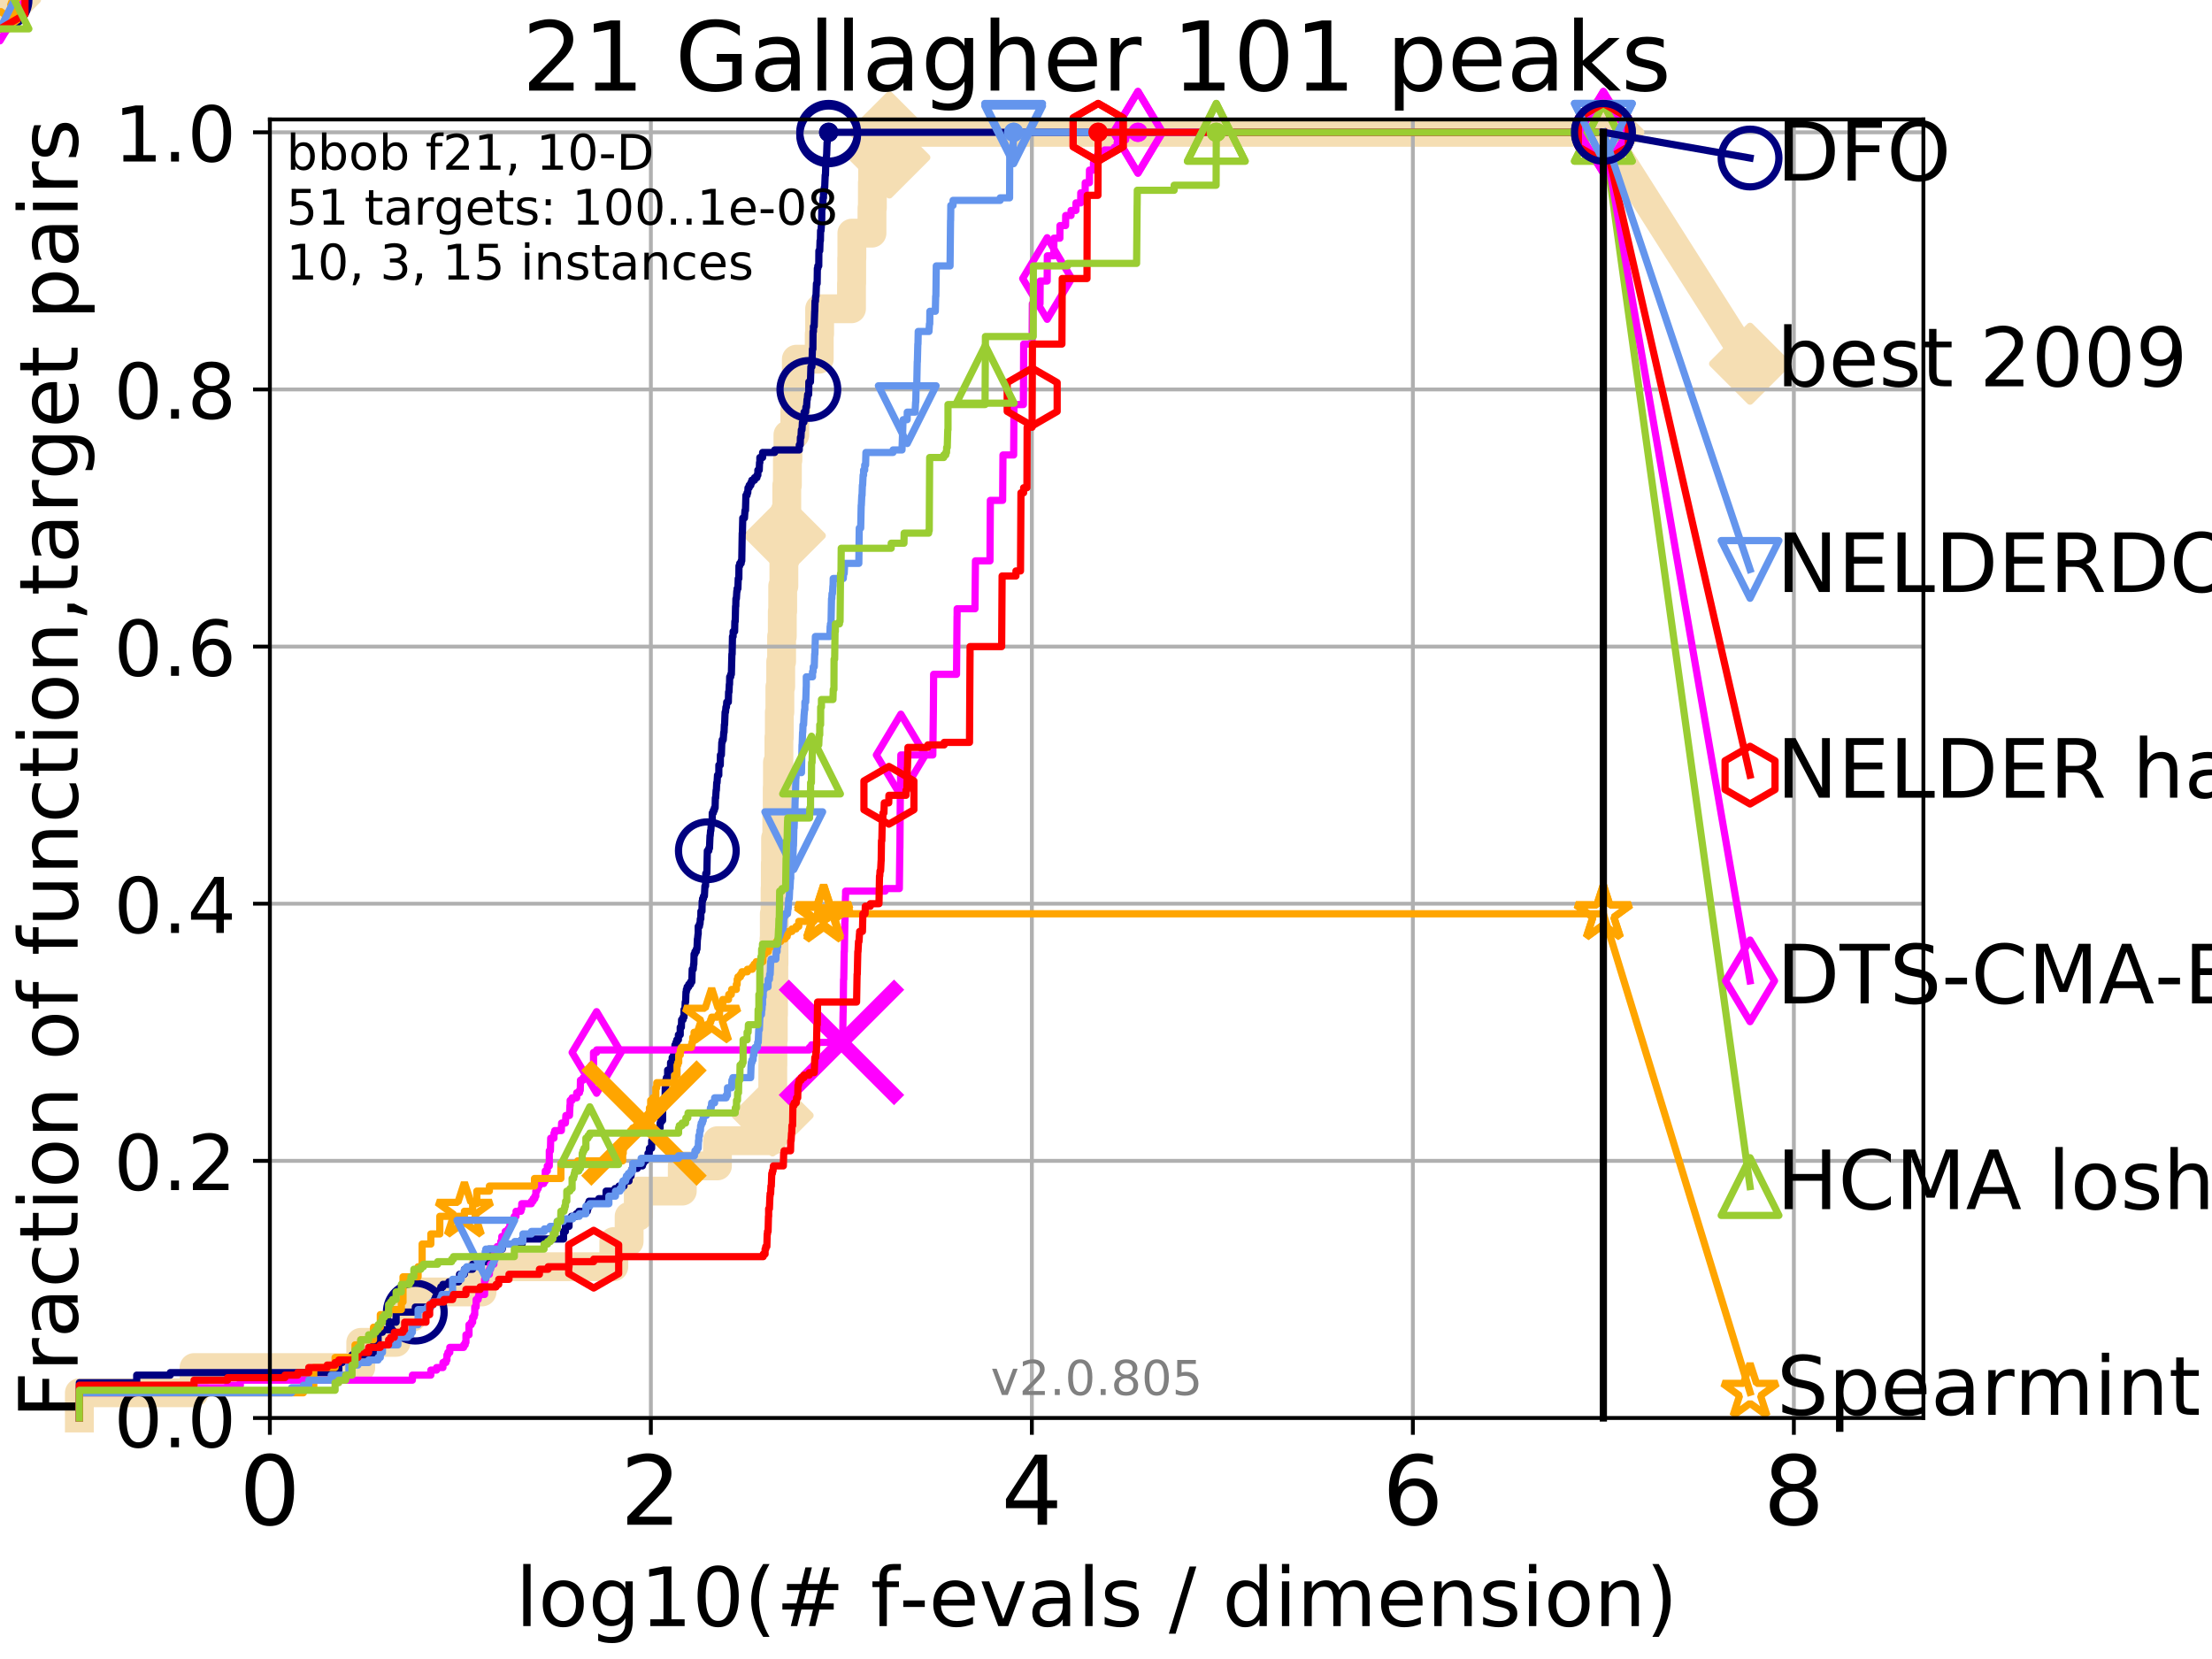 <?xml version="1.0" encoding="utf-8" standalone="no"?>
<!DOCTYPE svg PUBLIC "-//W3C//DTD SVG 1.1//EN"
  "http://www.w3.org/Graphics/SVG/1.1/DTD/svg11.dtd">
<!-- Created with matplotlib (http://matplotlib.org/) -->
<svg height="345pt" version="1.1" viewBox="0 0 460 345" width="460pt" xmlns="http://www.w3.org/2000/svg" xmlns:xlink="http://www.w3.org/1999/xlink">
 <defs>
  <style type="text/css">
*{stroke-linecap:butt;stroke-linejoin:round;}
  </style>
 </defs>
 <g id="figure_1">
  <g id="patch_1">
   <path d="M 0 345.6 
L 460.8 345.6 
L 460.8 0 
L 0 0 
z
" style="fill:#ffffff;"/>
  </g>
  <g id="axes_1">
   <g id="patch_2">
    <path d="M 56.12 294.88 
L 399.984 294.88 
L 399.984 24.84 
L 56.12 24.84 
z
" style="fill:#ffffff;"/>
   </g>
   <g id="line2d_1">
    <path d="M 16.504 294.88 
L 16.504 289.638 
L 40.355 289.638 
L 40.355 284.395 
L 75.021 284.395 
L 75.021 279.153 
L 82.376 279.153 
L 82.376 273.91 
L 85.76 273.91 
L 85.76 268.668 
L 100.25 268.668 
L 100.25 263.425 
L 127.646 263.425 
L 127.646 258.183 
L 130.832 258.183 
L 130.832 252.94 
L 132.736 252.94 
L 132.736 247.698 
L 141.886 247.698 
L 141.886 242.455 
L 149.196 242.455 
L 149.196 237.213 
L 160.574 237.213 
L 160.574 231.97 
L 160.673 231.97 
L 160.673 226.728 
L 160.701 226.728 
L 160.701 221.485 
L 160.728 221.485 
L 160.728 216.243 
L 160.811 216.243 
L 160.811 211 
L 160.858 211 
L 160.858 205.758 
L 160.92 205.758 
L 160.92 200.515 
L 160.959 200.515 
L 160.959 195.273 
L 161.025 195.273 
L 161.025 190.03 
L 161.179 190.03 
L 161.179 184.788 
L 161.229 184.788 
L 161.229 179.546 
L 161.286 179.546 
L 161.286 174.303 
L 161.543 174.303 
L 161.543 169.061 
L 161.626 169.061 
L 161.626 163.818 
L 161.674 163.818 
L 161.674 158.576 
L 161.981 158.576 
L 161.981 153.333 
L 162.068 153.333 
L 162.068 148.091 
L 162.181 148.091 
L 162.181 142.848 
L 162.353 142.848 
L 162.353 137.606 
L 162.539 137.606 
L 162.539 132.363 
L 162.683 132.363 
L 162.683 127.121 
L 162.767 127.121 
L 162.767 121.878 
L 163.011 121.878 
L 163.011 116.636 
L 163.209 116.636 
L 163.209 111.393 
L 163.294 111.393 
L 163.294 106.151 
L 163.617 106.151 
L 163.617 100.908 
L 163.743 100.908 
L 163.743 95.666 
L 163.855 95.666 
L 163.855 90.423 
L 165.29 90.423 
L 165.29 85.181 
L 165.524 85.181 
L 165.524 79.938 
L 165.604 79.938 
L 165.604 74.696 
L 170.369 74.696 
L 170.369 69.453 
L 170.448 69.453 
L 170.448 64.211 
L 177.073 64.211 
L 177.073 58.969 
L 177.114 58.969 
L 177.114 53.726 
L 177.152 53.726 
L 177.152 48.484 
L 181.334 48.484 
L 181.334 43.241 
L 181.419 43.241 
L 181.419 37.999 
L 181.467 37.999 
L 181.467 32.756 
L 184.949 32.756 
L 184.949 27.514 
L 333.43 27.514 
" style="fill:none;stroke:#f5deb3;stroke-linecap:square;stroke-width:6;"/>
   </g>
   <g id="line2d_2">
    <path d="M 0 0 
" style="fill:none;stroke:#f5deb3;stroke-linecap:square;stroke-width:6;"/>
    <defs>
     <path d="M -0 7.778 
L 7.778 0 
L 0 -7.778 
L -7.778 -0 
z
" id="mc0c56d4a17" style="stroke:#f5deb3;stroke-linejoin:miter;stroke-width:1.5;"/>
    </defs>
    <g>
     <use style="fill:#f5deb3;stroke:#f5deb3;stroke-linejoin:miter;stroke-width:1.5;" x="0" xlink:href="#mc0c56d4a17" y="0"/>
    </g>
   </g>
   <g id="line2d_3">
    <path d="M 333.43 27.514 
L 363.934 75.64 
" style="fill:none;stroke:#f5deb3;stroke-linecap:square;stroke-width:6;"/>
    <g>
     <use style="fill:#f5deb3;stroke:#f5deb3;stroke-linejoin:miter;stroke-width:1.5;" x="333.43" xlink:href="#mc0c56d4a17" y="27.514"/>
     <use style="fill:#f5deb3;stroke:#f5deb3;stroke-linejoin:miter;stroke-width:1.5;" x="363.934" xlink:href="#mc0c56d4a17" y="75.64"/>
    </g>
   </g>
   <g id="matplotlib.axis_1">
    <g id="xtick_1">
     <g id="line2d_4">
      <path clip-path="url(#p72ac0457dc)" d="M 56.12 294.88 
L 56.12 24.84 
" style="fill:none;stroke:#b0b0b0;stroke-linecap:square;stroke-width:0.8;"/>
     </g>
     <g id="line2d_5">
      <defs>
       <path d="M 0 0 
L 0 3.5 
" id="m39b5101548" style="stroke:#000000;stroke-width:0.8;"/>
      </defs>
      <g>
       <use style="stroke:#000000;stroke-width:0.8;" x="56.12" xlink:href="#m39b5101548" y="294.88"/>
      </g>
     </g>
     <g id="text_1">
      <!-- 0 -->
      <defs>
       <path d="M 31.781 66.406 
Q 24.172 66.406 20.328 58.906 
Q 16.5 51.422 16.5 36.375 
Q 16.5 21.391 20.328 13.891 
Q 24.172 6.391 31.781 6.391 
Q 39.453 6.391 43.281 13.891 
Q 47.125 21.391 47.125 36.375 
Q 47.125 51.422 43.281 58.906 
Q 39.453 66.406 31.781 66.406 
z
M 31.781 74.219 
Q 44.047 74.219 50.516 64.516 
Q 56.984 54.828 56.984 36.375 
Q 56.984 17.969 50.516 8.266 
Q 44.047 -1.422 31.781 -1.422 
Q 19.531 -1.422 13.062 8.266 
Q 6.594 17.969 6.594 36.375 
Q 6.594 54.828 13.062 64.516 
Q 19.531 74.219 31.781 74.219 
z
" id="DejaVuSans-30"/>
      </defs>
      <g transform="translate(49.758 317.077)scale(0.2 -0.2)">
       <use xlink:href="#DejaVuSans-30"/>
      </g>
     </g>
    </g>
    <g id="xtick_2">
     <g id="line2d_6">
      <path clip-path="url(#p72ac0457dc)" d="M 135.351 294.88 
L 135.351 24.84 
" style="fill:none;stroke:#b0b0b0;stroke-linecap:square;stroke-width:0.8;"/>
     </g>
     <g id="line2d_7">
      <g>
       <use style="stroke:#000000;stroke-width:0.8;" x="135.351" xlink:href="#m39b5101548" y="294.88"/>
      </g>
     </g>
     <g id="text_2">
      <!-- 2 -->
      <defs>
       <path d="M 19.188 8.297 
L 53.609 8.297 
L 53.609 0 
L 7.328 0 
L 7.328 8.297 
Q 12.938 14.109 22.625 23.891 
Q 32.328 33.688 34.812 36.531 
Q 39.547 41.844 41.422 45.531 
Q 43.312 49.219 43.312 52.781 
Q 43.312 58.594 39.234 62.25 
Q 35.156 65.922 28.609 65.922 
Q 23.969 65.922 18.812 64.312 
Q 13.672 62.703 7.812 59.422 
L 7.812 69.391 
Q 13.766 71.781 18.938 73 
Q 24.125 74.219 28.422 74.219 
Q 39.75 74.219 46.484 68.547 
Q 53.219 62.891 53.219 53.422 
Q 53.219 48.922 51.531 44.891 
Q 49.859 40.875 45.406 35.406 
Q 44.188 33.984 37.641 27.219 
Q 31.109 20.453 19.188 8.297 
z
" id="DejaVuSans-32"/>
      </defs>
      <g transform="translate(128.989 317.077)scale(0.2 -0.2)">
       <use xlink:href="#DejaVuSans-32"/>
      </g>
     </g>
    </g>
    <g id="xtick_3">
     <g id="line2d_8">
      <path clip-path="url(#p72ac0457dc)" d="M 214.583 294.88 
L 214.583 24.84 
" style="fill:none;stroke:#b0b0b0;stroke-linecap:square;stroke-width:0.8;"/>
     </g>
     <g id="line2d_9">
      <g>
       <use style="stroke:#000000;stroke-width:0.8;" x="214.583" xlink:href="#m39b5101548" y="294.88"/>
      </g>
     </g>
     <g id="text_3">
      <!-- 4 -->
      <defs>
       <path d="M 37.797 64.312 
L 12.891 25.391 
L 37.797 25.391 
z
M 35.203 72.906 
L 47.609 72.906 
L 47.609 25.391 
L 58.016 25.391 
L 58.016 17.188 
L 47.609 17.188 
L 47.609 0 
L 37.797 0 
L 37.797 17.188 
L 4.891 17.188 
L 4.891 26.703 
z
" id="DejaVuSans-34"/>
      </defs>
      <g transform="translate(208.22 317.077)scale(0.2 -0.2)">
       <use xlink:href="#DejaVuSans-34"/>
      </g>
     </g>
    </g>
    <g id="xtick_4">
     <g id="line2d_10">
      <path clip-path="url(#p72ac0457dc)" d="M 293.814 294.88 
L 293.814 24.84 
" style="fill:none;stroke:#b0b0b0;stroke-linecap:square;stroke-width:0.8;"/>
     </g>
     <g id="line2d_11">
      <g>
       <use style="stroke:#000000;stroke-width:0.8;" x="293.814" xlink:href="#m39b5101548" y="294.88"/>
      </g>
     </g>
     <g id="text_4">
      <!-- 6 -->
      <defs>
       <path d="M 33.016 40.375 
Q 26.375 40.375 22.484 35.828 
Q 18.609 31.297 18.609 23.391 
Q 18.609 15.531 22.484 10.953 
Q 26.375 6.391 33.016 6.391 
Q 39.656 6.391 43.531 10.953 
Q 47.406 15.531 47.406 23.391 
Q 47.406 31.297 43.531 35.828 
Q 39.656 40.375 33.016 40.375 
z
M 52.594 71.297 
L 52.594 62.312 
Q 48.875 64.062 45.094 64.984 
Q 41.312 65.922 37.594 65.922 
Q 27.828 65.922 22.672 59.328 
Q 17.531 52.734 16.797 39.406 
Q 19.672 43.656 24.016 45.922 
Q 28.375 48.188 33.594 48.188 
Q 44.578 48.188 50.953 41.516 
Q 57.328 34.859 57.328 23.391 
Q 57.328 12.156 50.688 5.359 
Q 44.047 -1.422 33.016 -1.422 
Q 20.359 -1.422 13.672 8.266 
Q 6.984 17.969 6.984 36.375 
Q 6.984 53.656 15.188 63.938 
Q 23.391 74.219 37.203 74.219 
Q 40.922 74.219 44.703 73.484 
Q 48.484 72.75 52.594 71.297 
z
" id="DejaVuSans-36"/>
      </defs>
      <g transform="translate(287.452 317.077)scale(0.2 -0.2)">
       <use xlink:href="#DejaVuSans-36"/>
      </g>
     </g>
    </g>
    <g id="xtick_5">
     <g id="line2d_12">
      <path clip-path="url(#p72ac0457dc)" d="M 373.045 294.88 
L 373.045 24.84 
" style="fill:none;stroke:#b0b0b0;stroke-linecap:square;stroke-width:0.8;"/>
     </g>
     <g id="line2d_13">
      <g>
       <use style="stroke:#000000;stroke-width:0.8;" x="373.045" xlink:href="#m39b5101548" y="294.88"/>
      </g>
     </g>
     <g id="text_5">
      <!-- 8 -->
      <defs>
       <path d="M 31.781 34.625 
Q 24.75 34.625 20.719 30.859 
Q 16.703 27.094 16.703 20.516 
Q 16.703 13.922 20.719 10.156 
Q 24.75 6.391 31.781 6.391 
Q 38.812 6.391 42.859 10.172 
Q 46.922 13.969 46.922 20.516 
Q 46.922 27.094 42.891 30.859 
Q 38.875 34.625 31.781 34.625 
z
M 21.922 38.812 
Q 15.578 40.375 12.031 44.719 
Q 8.5 49.078 8.5 55.328 
Q 8.5 64.062 14.719 69.141 
Q 20.953 74.219 31.781 74.219 
Q 42.672 74.219 48.875 69.141 
Q 55.078 64.062 55.078 55.328 
Q 55.078 49.078 51.531 44.719 
Q 48 40.375 41.703 38.812 
Q 48.828 37.156 52.797 32.312 
Q 56.781 27.484 56.781 20.516 
Q 56.781 9.906 50.312 4.234 
Q 43.844 -1.422 31.781 -1.422 
Q 19.734 -1.422 13.25 4.234 
Q 6.781 9.906 6.781 20.516 
Q 6.781 27.484 10.781 32.312 
Q 14.797 37.156 21.922 38.812 
z
M 18.312 54.391 
Q 18.312 48.734 21.844 45.562 
Q 25.391 42.391 31.781 42.391 
Q 38.141 42.391 41.719 45.562 
Q 45.312 48.734 45.312 54.391 
Q 45.312 60.062 41.719 63.234 
Q 38.141 66.406 31.781 66.406 
Q 25.391 66.406 21.844 63.234 
Q 18.312 60.062 18.312 54.391 
z
" id="DejaVuSans-38"/>
      </defs>
      <g transform="translate(366.683 317.077)scale(0.2 -0.2)">
       <use xlink:href="#DejaVuSans-38"/>
      </g>
     </g>
    </g>
    <g id="text_6">
     <!-- log10(# f-evals / dimension) -->
     <defs>
      <path d="M 9.422 75.984 
L 18.406 75.984 
L 18.406 0 
L 9.422 0 
z
" id="DejaVuSans-6c"/>
      <path d="M 30.609 48.391 
Q 23.391 48.391 19.188 42.75 
Q 14.984 37.109 14.984 27.297 
Q 14.984 17.484 19.156 11.844 
Q 23.344 6.203 30.609 6.203 
Q 37.797 6.203 41.984 11.859 
Q 46.188 17.531 46.188 27.297 
Q 46.188 37.016 41.984 42.703 
Q 37.797 48.391 30.609 48.391 
z
M 30.609 56 
Q 42.328 56 49.016 48.375 
Q 55.719 40.766 55.719 27.297 
Q 55.719 13.875 49.016 6.219 
Q 42.328 -1.422 30.609 -1.422 
Q 18.844 -1.422 12.172 6.219 
Q 5.516 13.875 5.516 27.297 
Q 5.516 40.766 12.172 48.375 
Q 18.844 56 30.609 56 
z
" id="DejaVuSans-6f"/>
      <path d="M 45.406 27.984 
Q 45.406 37.75 41.375 43.109 
Q 37.359 48.484 30.078 48.484 
Q 22.859 48.484 18.828 43.109 
Q 14.797 37.75 14.797 27.984 
Q 14.797 18.266 18.828 12.891 
Q 22.859 7.516 30.078 7.516 
Q 37.359 7.516 41.375 12.891 
Q 45.406 18.266 45.406 27.984 
z
M 54.391 6.781 
Q 54.391 -7.172 48.188 -13.984 
Q 42 -20.797 29.203 -20.797 
Q 24.469 -20.797 20.266 -20.094 
Q 16.062 -19.391 12.109 -17.922 
L 12.109 -9.188 
Q 16.062 -11.328 19.922 -12.344 
Q 23.781 -13.375 27.781 -13.375 
Q 36.625 -13.375 41.016 -8.766 
Q 45.406 -4.156 45.406 5.172 
L 45.406 9.625 
Q 42.625 4.781 38.281 2.391 
Q 33.938 0 27.875 0 
Q 17.828 0 11.672 7.656 
Q 5.516 15.328 5.516 27.984 
Q 5.516 40.672 11.672 48.328 
Q 17.828 56 27.875 56 
Q 33.938 56 38.281 53.609 
Q 42.625 51.219 45.406 46.391 
L 45.406 54.688 
L 54.391 54.688 
z
" id="DejaVuSans-67"/>
      <path d="M 12.406 8.297 
L 28.516 8.297 
L 28.516 63.922 
L 10.984 60.406 
L 10.984 69.391 
L 28.422 72.906 
L 38.281 72.906 
L 38.281 8.297 
L 54.391 8.297 
L 54.391 0 
L 12.406 0 
z
" id="DejaVuSans-31"/>
      <path d="M 31 75.875 
Q 24.469 64.656 21.281 53.656 
Q 18.109 42.672 18.109 31.391 
Q 18.109 20.125 21.312 9.062 
Q 24.516 -2 31 -13.188 
L 23.188 -13.188 
Q 15.875 -1.703 12.234 9.375 
Q 8.594 20.453 8.594 31.391 
Q 8.594 42.281 12.203 53.312 
Q 15.828 64.359 23.188 75.875 
z
" id="DejaVuSans-28"/>
      <path d="M 51.125 44 
L 36.922 44 
L 32.812 27.688 
L 47.125 27.688 
z
M 43.797 71.781 
L 38.719 51.516 
L 52.984 51.516 
L 58.109 71.781 
L 65.922 71.781 
L 60.891 51.516 
L 76.125 51.516 
L 76.125 44 
L 58.984 44 
L 54.984 27.688 
L 70.516 27.688 
L 70.516 20.219 
L 53.078 20.219 
L 48 0 
L 40.188 0 
L 45.219 20.219 
L 30.906 20.219 
L 25.875 0 
L 18.016 0 
L 23.094 20.219 
L 7.719 20.219 
L 7.719 27.688 
L 24.906 27.688 
L 29 44 
L 13.281 44 
L 13.281 51.516 
L 30.906 51.516 
L 35.891 71.781 
z
" id="DejaVuSans-23"/>
      <path id="DejaVuSans-20"/>
      <path d="M 37.109 75.984 
L 37.109 68.5 
L 28.516 68.5 
Q 23.688 68.5 21.797 66.547 
Q 19.922 64.594 19.922 59.516 
L 19.922 54.688 
L 34.719 54.688 
L 34.719 47.703 
L 19.922 47.703 
L 19.922 0 
L 10.891 0 
L 10.891 47.703 
L 2.297 47.703 
L 2.297 54.688 
L 10.891 54.688 
L 10.891 58.5 
Q 10.891 67.625 15.141 71.797 
Q 19.391 75.984 28.609 75.984 
z
" id="DejaVuSans-66"/>
      <path d="M 4.891 31.391 
L 31.203 31.391 
L 31.203 23.391 
L 4.891 23.391 
z
" id="DejaVuSans-2d"/>
      <path d="M 56.203 29.594 
L 56.203 25.203 
L 14.891 25.203 
Q 15.484 15.922 20.484 11.062 
Q 25.484 6.203 34.422 6.203 
Q 39.594 6.203 44.453 7.469 
Q 49.312 8.734 54.109 11.281 
L 54.109 2.781 
Q 49.266 0.734 44.188 -0.344 
Q 39.109 -1.422 33.891 -1.422 
Q 20.797 -1.422 13.156 6.188 
Q 5.516 13.812 5.516 26.812 
Q 5.516 40.234 12.766 48.109 
Q 20.016 56 32.328 56 
Q 43.359 56 49.781 48.891 
Q 56.203 41.797 56.203 29.594 
z
M 47.219 32.234 
Q 47.125 39.594 43.094 43.984 
Q 39.062 48.391 32.422 48.391 
Q 24.906 48.391 20.391 44.141 
Q 15.875 39.891 15.188 32.172 
z
" id="DejaVuSans-65"/>
      <path d="M 2.984 54.688 
L 12.5 54.688 
L 29.594 8.797 
L 46.688 54.688 
L 56.203 54.688 
L 35.688 0 
L 23.484 0 
z
" id="DejaVuSans-76"/>
      <path d="M 34.281 27.484 
Q 23.391 27.484 19.188 25 
Q 14.984 22.516 14.984 16.5 
Q 14.984 11.719 18.141 8.906 
Q 21.297 6.109 26.703 6.109 
Q 34.188 6.109 38.703 11.406 
Q 43.219 16.703 43.219 25.484 
L 43.219 27.484 
z
M 52.203 31.203 
L 52.203 0 
L 43.219 0 
L 43.219 8.297 
Q 40.141 3.328 35.547 0.953 
Q 30.953 -1.422 24.312 -1.422 
Q 15.922 -1.422 10.953 3.297 
Q 6 8.016 6 15.922 
Q 6 25.141 12.172 29.828 
Q 18.359 34.516 30.609 34.516 
L 43.219 34.516 
L 43.219 35.406 
Q 43.219 41.609 39.141 45 
Q 35.062 48.391 27.688 48.391 
Q 23 48.391 18.547 47.266 
Q 14.109 46.141 10.016 43.891 
L 10.016 52.203 
Q 14.938 54.109 19.578 55.047 
Q 24.219 56 28.609 56 
Q 40.484 56 46.344 49.844 
Q 52.203 43.703 52.203 31.203 
z
" id="DejaVuSans-61"/>
      <path d="M 44.281 53.078 
L 44.281 44.578 
Q 40.484 46.531 36.375 47.5 
Q 32.281 48.484 27.875 48.484 
Q 21.188 48.484 17.844 46.438 
Q 14.5 44.391 14.5 40.281 
Q 14.5 37.156 16.891 35.375 
Q 19.281 33.594 26.516 31.984 
L 29.594 31.297 
Q 39.156 29.25 43.188 25.516 
Q 47.219 21.781 47.219 15.094 
Q 47.219 7.469 41.188 3.016 
Q 35.156 -1.422 24.609 -1.422 
Q 20.219 -1.422 15.453 -0.562 
Q 10.688 0.297 5.422 2 
L 5.422 11.281 
Q 10.406 8.688 15.234 7.391 
Q 20.062 6.109 24.812 6.109 
Q 31.156 6.109 34.562 8.281 
Q 37.984 10.453 37.984 14.406 
Q 37.984 18.062 35.516 20.016 
Q 33.062 21.969 24.703 23.781 
L 21.578 24.516 
Q 13.234 26.266 9.516 29.906 
Q 5.812 33.547 5.812 39.891 
Q 5.812 47.609 11.281 51.797 
Q 16.75 56 26.812 56 
Q 31.781 56 36.172 55.266 
Q 40.578 54.547 44.281 53.078 
z
" id="DejaVuSans-73"/>
      <path d="M 25.391 72.906 
L 33.688 72.906 
L 8.297 -9.281 
L 0 -9.281 
z
" id="DejaVuSans-2f"/>
      <path d="M 45.406 46.391 
L 45.406 75.984 
L 54.391 75.984 
L 54.391 0 
L 45.406 0 
L 45.406 8.203 
Q 42.578 3.328 38.25 0.953 
Q 33.938 -1.422 27.875 -1.422 
Q 17.969 -1.422 11.734 6.484 
Q 5.516 14.406 5.516 27.297 
Q 5.516 40.188 11.734 48.094 
Q 17.969 56 27.875 56 
Q 33.938 56 38.25 53.625 
Q 42.578 51.266 45.406 46.391 
z
M 14.797 27.297 
Q 14.797 17.391 18.875 11.75 
Q 22.953 6.109 30.078 6.109 
Q 37.203 6.109 41.297 11.75 
Q 45.406 17.391 45.406 27.297 
Q 45.406 37.203 41.297 42.844 
Q 37.203 48.484 30.078 48.484 
Q 22.953 48.484 18.875 42.844 
Q 14.797 37.203 14.797 27.297 
z
" id="DejaVuSans-64"/>
      <path d="M 9.422 54.688 
L 18.406 54.688 
L 18.406 0 
L 9.422 0 
z
M 9.422 75.984 
L 18.406 75.984 
L 18.406 64.594 
L 9.422 64.594 
z
" id="DejaVuSans-69"/>
      <path d="M 52 44.188 
Q 55.375 50.25 60.062 53.125 
Q 64.75 56 71.094 56 
Q 79.641 56 84.281 50.016 
Q 88.922 44.047 88.922 33.016 
L 88.922 0 
L 79.891 0 
L 79.891 32.719 
Q 79.891 40.578 77.094 44.375 
Q 74.312 48.188 68.609 48.188 
Q 61.625 48.188 57.562 43.547 
Q 53.516 38.922 53.516 30.906 
L 53.516 0 
L 44.484 0 
L 44.484 32.719 
Q 44.484 40.625 41.703 44.406 
Q 38.922 48.188 33.109 48.188 
Q 26.219 48.188 22.156 43.531 
Q 18.109 38.875 18.109 30.906 
L 18.109 0 
L 9.078 0 
L 9.078 54.688 
L 18.109 54.688 
L 18.109 46.188 
Q 21.188 51.219 25.484 53.609 
Q 29.781 56 35.688 56 
Q 41.656 56 45.828 52.969 
Q 50 49.953 52 44.188 
z
" id="DejaVuSans-6d"/>
      <path d="M 54.891 33.016 
L 54.891 0 
L 45.906 0 
L 45.906 32.719 
Q 45.906 40.484 42.875 44.328 
Q 39.844 48.188 33.797 48.188 
Q 26.516 48.188 22.312 43.547 
Q 18.109 38.922 18.109 30.906 
L 18.109 0 
L 9.078 0 
L 9.078 54.688 
L 18.109 54.688 
L 18.109 46.188 
Q 21.344 51.125 25.703 53.562 
Q 30.078 56 35.797 56 
Q 45.219 56 50.047 50.172 
Q 54.891 44.344 54.891 33.016 
z
" id="DejaVuSans-6e"/>
      <path d="M 8.016 75.875 
L 15.828 75.875 
Q 23.141 64.359 26.781 53.312 
Q 30.422 42.281 30.422 31.391 
Q 30.422 20.453 26.781 9.375 
Q 23.141 -1.703 15.828 -13.188 
L 8.016 -13.188 
Q 14.5 -2 17.703 9.062 
Q 20.906 20.125 20.906 31.391 
Q 20.906 42.672 17.703 53.656 
Q 14.5 64.656 8.016 75.875 
z
" id="DejaVuSans-29"/>
     </defs>
     <g transform="translate(107.211 338.154)scale(0.17 -0.17)">
      <use xlink:href="#DejaVuSans-6c"/>
      <use x="27.783" xlink:href="#DejaVuSans-6f"/>
      <use x="88.965" xlink:href="#DejaVuSans-67"/>
      <use x="152.441" xlink:href="#DejaVuSans-31"/>
      <use x="216.064" xlink:href="#DejaVuSans-30"/>
      <use x="279.688" xlink:href="#DejaVuSans-28"/>
      <use x="318.701" xlink:href="#DejaVuSans-23"/>
      <use x="402.49" xlink:href="#DejaVuSans-20"/>
      <use x="434.277" xlink:href="#DejaVuSans-66"/>
      <use x="469.404" xlink:href="#DejaVuSans-2d"/>
      <use x="505.488" xlink:href="#DejaVuSans-65"/>
      <use x="567.012" xlink:href="#DejaVuSans-76"/>
      <use x="626.191" xlink:href="#DejaVuSans-61"/>
      <use x="687.471" xlink:href="#DejaVuSans-6c"/>
      <use x="715.254" xlink:href="#DejaVuSans-73"/>
      <use x="767.354" xlink:href="#DejaVuSans-20"/>
      <use x="799.141" xlink:href="#DejaVuSans-2f"/>
      <use x="832.832" xlink:href="#DejaVuSans-20"/>
      <use x="864.619" xlink:href="#DejaVuSans-64"/>
      <use x="928.096" xlink:href="#DejaVuSans-69"/>
      <use x="955.879" xlink:href="#DejaVuSans-6d"/>
      <use x="1053.291" xlink:href="#DejaVuSans-65"/>
      <use x="1114.814" xlink:href="#DejaVuSans-6e"/>
      <use x="1178.193" xlink:href="#DejaVuSans-73"/>
      <use x="1230.293" xlink:href="#DejaVuSans-69"/>
      <use x="1258.076" xlink:href="#DejaVuSans-6f"/>
      <use x="1319.258" xlink:href="#DejaVuSans-6e"/>
      <use x="1382.637" xlink:href="#DejaVuSans-29"/>
     </g>
    </g>
   </g>
   <g id="matplotlib.axis_2">
    <g id="ytick_1">
     <g id="line2d_14">
      <path clip-path="url(#p72ac0457dc)" d="M 56.12 294.88 
L 399.984 294.88 
" style="fill:none;stroke:#b0b0b0;stroke-linecap:square;stroke-width:0.8;"/>
     </g>
     <g id="line2d_15">
      <defs>
       <path d="M 0 0 
L -3.5 0 
" id="md9097e8871" style="stroke:#000000;stroke-width:0.8;"/>
      </defs>
      <g>
       <use style="stroke:#000000;stroke-width:0.8;" x="56.12" xlink:href="#md9097e8871" y="294.88"/>
      </g>
     </g>
     <g id="text_7">
      <!-- 0.0 -->
      <defs>
       <path d="M 10.688 12.406 
L 21 12.406 
L 21 0 
L 10.688 0 
z
" id="DejaVuSans-2e"/>
      </defs>
      <g transform="translate(23.675 300.959)scale(0.16 -0.16)">
       <use xlink:href="#DejaVuSans-30"/>
       <use x="63.623" xlink:href="#DejaVuSans-2e"/>
       <use x="95.41" xlink:href="#DejaVuSans-30"/>
      </g>
     </g>
    </g>
    <g id="ytick_2">
     <g id="line2d_16">
      <path clip-path="url(#p72ac0457dc)" d="M 56.12 241.407 
L 399.984 241.407 
" style="fill:none;stroke:#b0b0b0;stroke-linecap:square;stroke-width:0.8;"/>
     </g>
     <g id="line2d_17">
      <g>
       <use style="stroke:#000000;stroke-width:0.8;" x="56.12" xlink:href="#md9097e8871" y="241.407"/>
      </g>
     </g>
     <g id="text_8">
      <!-- 0.2 -->
      <g transform="translate(23.675 247.485)scale(0.16 -0.16)">
       <use xlink:href="#DejaVuSans-30"/>
       <use x="63.623" xlink:href="#DejaVuSans-2e"/>
       <use x="95.41" xlink:href="#DejaVuSans-32"/>
      </g>
     </g>
    </g>
    <g id="ytick_3">
     <g id="line2d_18">
      <path clip-path="url(#p72ac0457dc)" d="M 56.12 187.933 
L 399.984 187.933 
" style="fill:none;stroke:#b0b0b0;stroke-linecap:square;stroke-width:0.8;"/>
     </g>
     <g id="line2d_19">
      <g>
       <use style="stroke:#000000;stroke-width:0.8;" x="56.12" xlink:href="#md9097e8871" y="187.933"/>
      </g>
     </g>
     <g id="text_9">
      <!-- 0.4 -->
      <g transform="translate(23.675 194.012)scale(0.16 -0.16)">
       <use xlink:href="#DejaVuSans-30"/>
       <use x="63.623" xlink:href="#DejaVuSans-2e"/>
       <use x="95.41" xlink:href="#DejaVuSans-34"/>
      </g>
     </g>
    </g>
    <g id="ytick_4">
     <g id="line2d_20">
      <path clip-path="url(#p72ac0457dc)" d="M 56.12 134.46 
L 399.984 134.46 
" style="fill:none;stroke:#b0b0b0;stroke-linecap:square;stroke-width:0.8;"/>
     </g>
     <g id="line2d_21">
      <g>
       <use style="stroke:#000000;stroke-width:0.8;" x="56.12" xlink:href="#md9097e8871" y="134.46"/>
      </g>
     </g>
     <g id="text_10">
      <!-- 0.6 -->
      <g transform="translate(23.675 140.539)scale(0.16 -0.16)">
       <use xlink:href="#DejaVuSans-30"/>
       <use x="63.623" xlink:href="#DejaVuSans-2e"/>
       <use x="95.41" xlink:href="#DejaVuSans-36"/>
      </g>
     </g>
    </g>
    <g id="ytick_5">
     <g id="line2d_22">
      <path clip-path="url(#p72ac0457dc)" d="M 56.12 80.987 
L 399.984 80.987 
" style="fill:none;stroke:#b0b0b0;stroke-linecap:square;stroke-width:0.8;"/>
     </g>
     <g id="line2d_23">
      <g>
       <use style="stroke:#000000;stroke-width:0.8;" x="56.12" xlink:href="#md9097e8871" y="80.987"/>
      </g>
     </g>
     <g id="text_11">
      <!-- 0.8 -->
      <g transform="translate(23.675 87.066)scale(0.16 -0.16)">
       <use xlink:href="#DejaVuSans-30"/>
       <use x="63.623" xlink:href="#DejaVuSans-2e"/>
       <use x="95.41" xlink:href="#DejaVuSans-38"/>
      </g>
     </g>
    </g>
    <g id="ytick_6">
     <g id="line2d_24">
      <path clip-path="url(#p72ac0457dc)" d="M 56.12 27.514 
L 399.984 27.514 
" style="fill:none;stroke:#b0b0b0;stroke-linecap:square;stroke-width:0.8;"/>
     </g>
     <g id="line2d_25">
      <g>
       <use style="stroke:#000000;stroke-width:0.8;" x="56.12" xlink:href="#md9097e8871" y="27.514"/>
      </g>
     </g>
     <g id="text_12">
      <!-- 1.0 -->
      <g transform="translate(23.675 33.592)scale(0.16 -0.16)">
       <use xlink:href="#DejaVuSans-31"/>
       <use x="63.623" xlink:href="#DejaVuSans-2e"/>
       <use x="95.41" xlink:href="#DejaVuSans-30"/>
      </g>
     </g>
    </g>
    <g id="text_13">
     <!-- Fraction of function,target pairs -->
     <defs>
      <path d="M 9.812 72.906 
L 51.703 72.906 
L 51.703 64.594 
L 19.672 64.594 
L 19.672 43.109 
L 48.578 43.109 
L 48.578 34.812 
L 19.672 34.812 
L 19.672 0 
L 9.812 0 
z
" id="DejaVuSans-46"/>
      <path d="M 41.109 46.297 
Q 39.594 47.172 37.812 47.578 
Q 36.031 48 33.891 48 
Q 26.266 48 22.188 43.047 
Q 18.109 38.094 18.109 28.812 
L 18.109 0 
L 9.078 0 
L 9.078 54.688 
L 18.109 54.688 
L 18.109 46.188 
Q 20.953 51.172 25.484 53.578 
Q 30.031 56 36.531 56 
Q 37.453 56 38.578 55.875 
Q 39.703 55.766 41.062 55.516 
z
" id="DejaVuSans-72"/>
      <path d="M 48.781 52.594 
L 48.781 44.188 
Q 44.969 46.297 41.141 47.344 
Q 37.312 48.391 33.406 48.391 
Q 24.656 48.391 19.812 42.844 
Q 14.984 37.312 14.984 27.297 
Q 14.984 17.281 19.812 11.734 
Q 24.656 6.203 33.406 6.203 
Q 37.312 6.203 41.141 7.25 
Q 44.969 8.297 48.781 10.406 
L 48.781 2.094 
Q 45.016 0.344 40.984 -0.531 
Q 36.969 -1.422 32.422 -1.422 
Q 20.062 -1.422 12.781 6.344 
Q 5.516 14.109 5.516 27.297 
Q 5.516 40.672 12.859 48.328 
Q 20.219 56 33.016 56 
Q 37.156 56 41.109 55.141 
Q 45.062 54.297 48.781 52.594 
z
" id="DejaVuSans-63"/>
      <path d="M 18.312 70.219 
L 18.312 54.688 
L 36.812 54.688 
L 36.812 47.703 
L 18.312 47.703 
L 18.312 18.016 
Q 18.312 11.328 20.141 9.422 
Q 21.969 7.516 27.594 7.516 
L 36.812 7.516 
L 36.812 0 
L 27.594 0 
Q 17.188 0 13.234 3.875 
Q 9.281 7.766 9.281 18.016 
L 9.281 47.703 
L 2.688 47.703 
L 2.688 54.688 
L 9.281 54.688 
L 9.281 70.219 
z
" id="DejaVuSans-74"/>
      <path d="M 8.5 21.578 
L 8.5 54.688 
L 17.484 54.688 
L 17.484 21.922 
Q 17.484 14.156 20.5 10.266 
Q 23.531 6.391 29.594 6.391 
Q 36.859 6.391 41.078 11.031 
Q 45.312 15.672 45.312 23.688 
L 45.312 54.688 
L 54.297 54.688 
L 54.297 0 
L 45.312 0 
L 45.312 8.406 
Q 42.047 3.422 37.719 1 
Q 33.406 -1.422 27.688 -1.422 
Q 18.266 -1.422 13.375 4.438 
Q 8.5 10.297 8.5 21.578 
z
M 31.109 56 
z
" id="DejaVuSans-75"/>
      <path d="M 11.719 12.406 
L 22.016 12.406 
L 22.016 4 
L 14.016 -11.625 
L 7.719 -11.625 
L 11.719 4 
z
" id="DejaVuSans-2c"/>
      <path d="M 18.109 8.203 
L 18.109 -20.797 
L 9.078 -20.797 
L 9.078 54.688 
L 18.109 54.688 
L 18.109 46.391 
Q 20.953 51.266 25.266 53.625 
Q 29.594 56 35.594 56 
Q 45.562 56 51.781 48.094 
Q 58.016 40.188 58.016 27.297 
Q 58.016 14.406 51.781 6.484 
Q 45.562 -1.422 35.594 -1.422 
Q 29.594 -1.422 25.266 0.953 
Q 20.953 3.328 18.109 8.203 
z
M 48.688 27.297 
Q 48.688 37.203 44.609 42.844 
Q 40.531 48.484 33.406 48.484 
Q 26.266 48.484 22.188 42.844 
Q 18.109 37.203 18.109 27.297 
Q 18.109 17.391 22.188 11.75 
Q 26.266 6.109 33.406 6.109 
Q 40.531 6.109 44.609 11.75 
Q 48.688 17.391 48.688 27.297 
z
" id="DejaVuSans-70"/>
     </defs>
     <g transform="translate(16.14 294.999)rotate(-90)scale(0.17 -0.17)">
      <use xlink:href="#DejaVuSans-46"/>
      <use x="57.41" xlink:href="#DejaVuSans-72"/>
      <use x="98.523" xlink:href="#DejaVuSans-61"/>
      <use x="159.803" xlink:href="#DejaVuSans-63"/>
      <use x="214.783" xlink:href="#DejaVuSans-74"/>
      <use x="253.992" xlink:href="#DejaVuSans-69"/>
      <use x="281.775" xlink:href="#DejaVuSans-6f"/>
      <use x="342.957" xlink:href="#DejaVuSans-6e"/>
      <use x="406.336" xlink:href="#DejaVuSans-20"/>
      <use x="438.123" xlink:href="#DejaVuSans-6f"/>
      <use x="499.305" xlink:href="#DejaVuSans-66"/>
      <use x="534.51" xlink:href="#DejaVuSans-20"/>
      <use x="566.297" xlink:href="#DejaVuSans-66"/>
      <use x="601.502" xlink:href="#DejaVuSans-75"/>
      <use x="664.881" xlink:href="#DejaVuSans-6e"/>
      <use x="728.26" xlink:href="#DejaVuSans-63"/>
      <use x="783.24" xlink:href="#DejaVuSans-74"/>
      <use x="822.449" xlink:href="#DejaVuSans-69"/>
      <use x="850.232" xlink:href="#DejaVuSans-6f"/>
      <use x="911.414" xlink:href="#DejaVuSans-6e"/>
      <use x="974.793" xlink:href="#DejaVuSans-2c"/>
      <use x="1006.58" xlink:href="#DejaVuSans-74"/>
      <use x="1045.789" xlink:href="#DejaVuSans-61"/>
      <use x="1107.068" xlink:href="#DejaVuSans-72"/>
      <use x="1148.166" xlink:href="#DejaVuSans-67"/>
      <use x="1211.643" xlink:href="#DejaVuSans-65"/>
      <use x="1273.166" xlink:href="#DejaVuSans-74"/>
      <use x="1312.375" xlink:href="#DejaVuSans-20"/>
      <use x="1344.162" xlink:href="#DejaVuSans-70"/>
      <use x="1407.639" xlink:href="#DejaVuSans-61"/>
      <use x="1468.918" xlink:href="#DejaVuSans-69"/>
      <use x="1496.701" xlink:href="#DejaVuSans-72"/>
      <use x="1537.814" xlink:href="#DejaVuSans-73"/>
     </g>
    </g>
   </g>
   <g id="line2d_26">
    <defs>
     <path d="M 0 1.5 
C 0.398 1.5 0.779 1.342 1.061 1.061 
C 1.342 0.779 1.5 0.398 1.5 0 
C 1.5 -0.398 1.342 -0.779 1.061 -1.061 
C 0.779 -1.342 0.398 -1.5 0 -1.5 
C -0.398 -1.5 -0.779 -1.342 -1.061 -1.061 
C -1.342 -0.779 -1.5 -0.398 -1.5 0 
C -1.5 0.398 -1.342 0.779 -1.061 1.061 
C -0.779 1.342 -0.398 1.5 0 1.5 
z
" id="mb3e058535f" style="stroke:#f5deb3;"/>
    </defs>
    <g>
     <use style="fill:#f5deb3;stroke:#f5deb3;" x="184.949" xlink:href="#mb3e058535f" y="27.514"/>
     <use style="fill:#f5deb3;stroke:#f5deb3;" x="184.949" xlink:href="#mb3e058535f" y="27.514"/>
    </g>
   </g>
   <g id="line2d_27">
    <g>
     <use style="fill:#f5deb3;stroke:#f5deb3;stroke-linejoin:miter;stroke-width:1.5;" x="160.673" xlink:href="#mc0c56d4a17" y="231.97"/>
     <use style="fill:#f5deb3;stroke:#f5deb3;stroke-linejoin:miter;stroke-width:1.5;" x="163.209" xlink:href="#mc0c56d4a17" y="111.393"/>
     <use style="fill:#f5deb3;stroke:#f5deb3;stroke-linejoin:miter;stroke-width:1.5;" x="184.949" xlink:href="#mc0c56d4a17" y="32.756"/>
     <use style="fill:#f5deb3;stroke:#f5deb3;stroke-linejoin:miter;stroke-width:1.5;" x="184.949" xlink:href="#mc0c56d4a17" y="27.514"/>
     <use style="fill:#f5deb3;stroke:#f5deb3;stroke-linejoin:miter;stroke-width:1.5;" x="333.43" xlink:href="#mc0c56d4a17" y="27.514"/>
    </g>
   </g>
   <g id="line2d_28">
    <defs>
     <path d="M 0 1.5 
C 0.398 1.5 0.779 1.342 1.061 1.061 
C 1.342 0.779 1.5 0.398 1.5 0 
C 1.5 -0.398 1.342 -0.779 1.061 -1.061 
C 0.779 -1.342 0.398 -1.5 0 -1.5 
C -0.398 -1.5 -0.779 -1.342 -1.061 -1.061 
C -1.342 -0.779 -1.5 -0.398 -1.5 0 
C -1.5 0.398 -1.342 0.779 -1.061 1.061 
C -0.779 1.342 -0.398 1.5 0 1.5 
z
" id="me0c0acf4f4" style="stroke:#000080;"/>
    </defs>
    <g>
     <use style="fill:#000080;stroke:#000080;" x="172.324" xlink:href="#me0c0acf4f4" y="27.514"/>
     <use style="fill:#000080;stroke:#000080;" x="172.324" xlink:href="#me0c0acf4f4" y="27.514"/>
    </g>
   </g>
   <g id="line2d_29">
    <path d="M 16.504 294.88 
L 16.504 287.541 
L 28.43 287.541 
L 28.43 285.968 
L 35.406 285.968 
L 35.406 285.444 
L 69.685 285.444 
L 69.685 284.919 
L 70.45 284.919 
L 70.45 283.347 
L 71.182 283.347 
L 71.182 282.822 
L 73.209 282.822 
L 73.209 281.774 
L 77.674 281.774 
L 77.674 279.677 
L 78.158 279.677 
L 78.158 279.153 
L 78.63 279.153 
L 78.63 277.056 
L 79.535 277.056 
L 79.535 276.531 
L 81.215 276.531 
L 81.215 274.959 
L 82.376 274.959 
L 82.376 272.862 
L 86.364 272.862 
L 86.364 271.813 
L 89.599 271.813 
L 89.599 271.289 
L 90.084 271.289 
L 90.084 270.765 
L 90.321 270.765 
L 90.321 270.24 
L 90.555 270.24 
L 90.555 269.716 
L 91.014 269.716 
L 91.014 268.668 
L 91.461 268.668 
L 91.461 268.143 
L 91.68 268.143 
L 91.68 267.619 
L 92.11 267.619 
L 92.11 267.095 
L 93.34 267.095 
L 93.34 266.571 
L 95.388 266.571 
L 95.388 266.046 
L 95.563 266.046 
L 95.563 264.998 
L 96.575 264.998 
L 96.575 263.949 
L 98.289 263.949 
L 98.289 262.901 
L 99.437 262.901 
L 99.437 262.377 
L 101.277 262.377 
L 101.277 261.328 
L 101.647 261.328 
L 101.647 259.755 
L 104.455 259.755 
L 104.455 258.707 
L 108.582 258.707 
L 108.582 257.658 
L 117.191 257.658 
L 117.191 256.086 
L 117.582 256.086 
L 117.582 255.037 
L 118.338 255.037 
L 118.338 253.464 
L 118.839 253.464 
L 118.839 252.94 
L 119.843 252.94 
L 119.843 252.416 
L 120.385 252.416 
L 120.385 251.892 
L 122.14 251.892 
L 122.14 251.367 
L 122.288 251.367 
L 122.288 250.319 
L 122.507 250.319 
L 122.507 249.795 
L 124.525 249.795 
L 124.525 249.27 
L 126.039 249.27 
L 126.039 247.698 
L 127.887 247.698 
L 127.887 247.173 
L 128.716 247.173 
L 128.716 246.649 
L 129.771 246.649 
L 129.771 245.601 
L 130.81 245.601 
L 130.81 244.552 
L 131.23 244.552 
L 131.318 243.504 
L 131.469 243.504 
L 131.469 242.979 
L 132.535 242.979 
L 132.535 242.455 
L 133.596 242.455 
L 133.596 241.931 
L 133.804 241.931 
L 133.804 241.407 
L 134.25 241.407 
L 134.25 240.882 
L 134.756 240.882 
L 134.756 239.834 
L 135.004 239.834 
L 135.056 238.785 
L 135.505 238.785 
L 135.523 237.213 
L 136.256 237.213 
L 136.256 236.689 
L 136.548 236.689 
L 136.548 236.164 
L 136.991 236.164 
L 137.085 234.592 
L 137.27 234.592 
L 137.27 233.543 
L 137.408 233.543 
L 137.408 233.019 
L 137.786 233.019 
L 137.801 230.398 
L 138.111 230.398 
L 138.199 228.825 
L 138.301 228.825 
L 138.344 226.204 
L 138.445 226.204 
L 138.445 224.631 
L 138.588 224.631 
L 138.588 224.107 
L 138.843 224.107 
L 138.843 222.534 
L 139.45 222.534 
L 139.45 220.961 
L 139.786 220.961 
L 139.786 219.913 
L 140.089 219.913 
L 140.089 218.864 
L 140.309 218.864 
L 140.361 217.291 
L 140.565 217.291 
L 140.565 216.767 
L 140.742 216.767 
L 140.742 216.243 
L 141.079 216.243 
L 141.079 215.194 
L 141.457 215.194 
L 141.457 213.622 
L 141.697 213.622 
L 141.744 212.049 
L 142.05 212.049 
L 142.05 211.525 
L 142.247 211.525 
L 142.247 209.952 
L 142.43 209.952 
L 142.499 208.379 
L 142.578 208.379 
L 142.657 206.282 
L 142.735 206.282 
L 142.735 205.758 
L 142.891 205.758 
L 142.891 205.234 
L 143.221 205.234 
L 143.221 204.709 
L 143.598 204.709 
L 143.598 204.185 
L 143.873 204.185 
L 143.946 201.564 
L 144.164 201.564 
L 144.236 200.515 
L 144.287 200.515 
L 144.338 198.418 
L 144.521 198.418 
L 144.521 197.894 
L 144.802 197.894 
L 144.802 197.37 
L 144.94 197.37 
L 145.029 195.273 
L 145.058 195.273 
L 145.165 194.224 
L 145.194 194.224 
L 145.194 192.652 
L 145.455 192.652 
L 145.455 192.127 
L 145.569 192.127 
L 145.635 191.079 
L 145.739 191.079 
L 145.758 189.506 
L 145.982 189.506 
L 146.019 187.409 
L 146.102 187.409 
L 146.102 186.885 
L 146.294 186.885 
L 146.294 186.361 
L 146.485 186.361 
L 146.592 184.264 
L 146.726 184.264 
L 146.771 181.642 
L 146.991 181.642 
L 147.095 176.924 
L 147.397 176.924 
L 147.397 176.4 
L 147.541 176.4 
L 147.651 173.779 
L 147.693 173.779 
L 147.769 172.73 
L 147.827 172.73 
L 147.927 171.158 
L 148.1 171.158 
L 148.116 169.061 
L 148.336 169.061 
L 148.336 168.536 
L 148.553 168.536 
L 148.553 168.012 
L 148.712 168.012 
L 148.76 165.915 
L 148.83 165.915 
L 148.924 164.342 
L 148.971 164.342 
L 149.049 162.77 
L 149.119 162.77 
L 149.211 161.197 
L 149.478 161.197 
L 149.493 159.1 
L 149.786 159.1 
L 149.816 157.003 
L 150.015 157.003 
L 150.103 154.382 
L 150.19 154.382 
L 150.19 153.857 
L 150.399 153.857 
L 150.507 152.285 
L 150.571 152.285 
L 150.634 150.712 
L 150.684 150.712 
L 150.789 148.091 
L 150.873 148.091 
L 150.964 147.042 
L 151.068 147.042 
L 151.13 145.994 
L 151.463 145.994 
L 151.517 143.897 
L 151.598 143.897 
L 151.665 142.324 
L 151.711 142.324 
L 151.744 140.751 
L 151.955 140.751 
L 151.955 140.227 
L 152.093 140.227 
L 152.203 136.033 
L 152.254 136.033 
L 152.325 132.363 
L 152.459 132.363 
L 152.459 131.315 
L 152.768 131.315 
L 152.818 129.218 
L 152.893 129.218 
L 152.967 126.072 
L 153.01 126.072 
L 153.041 124.499 
L 153.133 124.499 
L 153.225 122.927 
L 153.286 122.927 
L 153.286 122.403 
L 153.449 122.403 
L 153.521 120.306 
L 153.646 120.306 
L 153.675 117.684 
L 153.829 117.684 
L 153.829 117.16 
L 154.132 117.16 
L 154.132 116.636 
L 154.253 116.636 
L 154.35 110.869 
L 154.384 110.869 
L 154.464 107.724 
L 154.817 107.724 
L 154.922 106.151 
L 155.027 106.151 
L 155.12 103.005 
L 155.352 103.005 
L 155.352 102.481 
L 155.502 102.481 
L 155.556 101.433 
L 155.799 101.433 
L 155.799 100.908 
L 156.136 100.908 
L 156.136 100.384 
L 156.35 100.384 
L 156.35 99.86 
L 156.905 99.86 
L 156.905 99.336 
L 157.404 99.336 
L 157.404 98.811 
L 157.603 98.811 
L 157.603 97.763 
L 157.889 97.763 
L 157.949 96.19 
L 158.018 96.19 
L 158.018 95.142 
L 158.589 95.142 
L 158.589 94.093 
L 161.102 94.093 
L 161.102 93.569 
L 166.213 93.569 
L 166.213 92.52 
L 166.409 92.52 
L 166.451 90.948 
L 166.567 90.948 
L 166.648 89.375 
L 166.781 89.375 
L 166.867 87.802 
L 167.184 87.802 
L 167.213 85.705 
L 167.542 85.705 
L 167.592 84.657 
L 167.719 84.657 
L 167.826 83.084 
L 167.878 83.084 
L 167.961 82.035 
L 168.166 82.035 
L 168.207 79.414 
L 168.538 79.414 
L 168.633 76.269 
L 168.84 76.269 
L 168.943 72.599 
L 169.043 72.599 
L 169.079 68.929 
L 169.164 68.929 
L 169.164 67.881 
L 169.313 67.881 
L 169.42 64.735 
L 169.437 64.735 
L 169.489 62.638 
L 169.574 62.638 
L 169.609 61.59 
L 169.689 61.59 
L 169.789 58.969 
L 169.93 58.969 
L 169.976 55.823 
L 170.072 55.823 
L 170.072 55.299 
L 170.266 55.299 
L 170.293 52.153 
L 170.47 52.153 
L 170.535 50.056 
L 170.608 50.056 
L 170.644 47.959 
L 170.743 47.959 
L 170.844 46.387 
L 170.872 46.387 
L 170.907 43.241 
L 171.07 43.241 
L 171.167 41.144 
L 171.248 41.144 
L 171.248 40.096 
L 171.361 40.096 
L 171.409 39.047 
L 171.498 39.047 
L 171.603 36.426 
L 171.661 36.426 
L 171.736 33.805 
L 171.788 33.805 
L 171.891 32.232 
L 171.906 32.232 
L 171.996 29.611 
L 172.047 29.611 
L 172.078 28.562 
L 172.207 28.562 
L 172.207 28.038 
L 172.324 28.038 
L 172.324 27.514 
L 333.43 27.514 
L 333.43 27.514 
" style="fill:none;stroke:#000080;stroke-linecap:square;stroke-width:1.5;"/>
   </g>
   <g id="line2d_30">
    <defs>
     <path d="M 0 6 
C 1.591 6 3.117 5.368 4.243 4.243 
C 5.368 3.117 6 1.591 6 0 
C 6 -1.591 5.368 -3.117 4.243 -4.243 
C 3.117 -5.368 1.591 -6 0 -6 
C -1.591 -6 -3.117 -5.368 -4.243 -4.243 
C -5.368 -3.117 -6 -1.591 -6 0 
C -6 1.591 -5.368 3.117 -4.243 4.243 
C -3.117 5.368 -1.591 6 0 6 
z
" id="m66b2942d21" style="stroke:#000080;stroke-width:1.5;"/>
    </defs>
    <g>
     <use style="fill:none;stroke:#000080;stroke-width:1.5;" x="86.364" xlink:href="#m66b2942d21" y="272.862"/>
     <use style="fill:none;stroke:#000080;stroke-width:1.5;" x="147.095" xlink:href="#m66b2942d21" y="176.924"/>
     <use style="fill:none;stroke:#000080;stroke-width:1.5;" x="168.207" xlink:href="#m66b2942d21" y="80.987"/>
     <use style="fill:none;stroke:#000080;stroke-width:1.5;" x="172.324" xlink:href="#m66b2942d21" y="28.038"/>
     <use style="fill:none;stroke:#000080;stroke-width:1.5;" x="172.324" xlink:href="#m66b2942d21" y="27.514"/>
     <use style="fill:none;stroke:#000080;stroke-width:1.5;" x="333.43" xlink:href="#m66b2942d21" y="27.514"/>
    </g>
   </g>
   <g id="line2d_31">
    <path d="M 0 0 
" style="fill:none;stroke:#000080;stroke-linecap:square;stroke-width:1.5;"/>
    <g>
     <use style="fill:none;stroke:#000080;stroke-width:1.5;" x="0" xlink:href="#m66b2942d21" y="0"/>
    </g>
   </g>
   <g id="line2d_32">
    <defs>
     <path d="M 0 1.5 
C 0.398 1.5 0.779 1.342 1.061 1.061 
C 1.342 0.779 1.5 0.398 1.5 0 
C 1.5 -0.398 1.342 -0.779 1.061 -1.061 
C 0.779 -1.342 0.398 -1.5 0 -1.5 
C -0.398 -1.5 -0.779 -1.342 -1.061 -1.061 
C -1.342 -0.779 -1.5 -0.398 -1.5 0 
C -1.5 0.398 -1.342 0.779 -1.061 1.061 
C -0.779 1.342 -0.398 1.5 0 1.5 
z
" id="mad0359eedb" style="stroke:#ff00ff;"/>
    </defs>
    <g>
     <use style="fill:#ff00ff;stroke:#ff00ff;" x="236.648" xlink:href="#mad0359eedb" y="27.514"/>
     <use style="fill:#ff00ff;stroke:#ff00ff;" x="236.648" xlink:href="#mad0359eedb" y="27.514"/>
    </g>
   </g>
   <g id="line2d_33">
    <path d="M 16.504 294.88 
L 16.504 289.638 
L 28.43 289.638 
L 28.43 288.589 
L 47.331 288.589 
L 47.331 288.065 
L 49.983 288.065 
L 49.983 287.016 
L 85.76 287.016 
L 85.76 285.968 
L 89.599 285.968 
L 89.599 284.919 
L 90.786 284.919 
L 90.786 284.395 
L 92.11 284.395 
L 92.11 283.347 
L 92.736 283.347 
L 92.736 282.822 
L 92.94 282.822 
L 92.94 281.774 
L 93.141 281.774 
L 93.141 281.25 
L 93.536 281.25 
L 93.536 280.201 
L 96.41 280.201 
L 96.41 279.677 
L 96.738 279.677 
L 96.738 279.153 
L 96.9 279.153 
L 96.9 277.58 
L 97.531 277.58 
L 97.531 275.483 
L 97.99 275.483 
L 97.99 274.959 
L 98.289 274.959 
L 98.289 273.91 
L 98.583 273.91 
L 98.583 273.386 
L 98.729 273.386 
L 98.729 271.813 
L 99.015 271.813 
L 99.015 270.24 
L 99.437 270.24 
L 99.437 269.716 
L 99.575 269.716 
L 99.575 269.192 
L 100.771 269.192 
L 100.771 266.046 
L 101.026 266.046 
L 101.026 264.998 
L 101.769 264.998 
L 101.769 263.949 
L 102.009 263.949 
L 102.009 262.901 
L 102.712 262.901 
L 102.712 261.328 
L 102.826 261.328 
L 102.826 260.804 
L 102.94 260.804 
L 102.94 260.28 
L 103.276 260.28 
L 103.386 259.231 
L 104.142 259.231 
L 104.142 258.183 
L 104.351 258.183 
L 104.351 257.134 
L 105.066 257.134 
L 105.066 256.086 
L 105.656 256.086 
L 105.656 255.561 
L 106.039 255.561 
L 106.039 254.513 
L 106.32 254.513 
L 106.32 253.989 
L 106.688 253.989 
L 106.688 253.464 
L 106.959 253.464 
L 106.959 252.94 
L 107.314 252.94 
L 107.314 251.892 
L 108.336 251.892 
L 108.336 251.367 
L 108.501 251.367 
L 108.501 250.319 
L 110.509 250.319 
L 110.509 249.795 
L 110.87 249.795 
L 110.87 249.27 
L 111.223 249.27 
L 111.223 248.746 
L 111.431 248.746 
L 111.431 247.698 
L 111.637 247.698 
L 111.637 247.173 
L 111.908 247.173 
L 111.908 246.649 
L 112.109 246.649 
L 112.109 246.125 
L 113.077 246.125 
L 113.077 245.601 
L 113.389 245.601 
L 113.389 243.504 
L 113.815 243.504 
L 113.815 242.455 
L 114.231 242.455 
L 114.231 239.31 
L 114.464 239.31 
L 114.522 236.689 
L 115.201 236.689 
L 115.201 235.64 
L 115.367 235.64 
L 115.367 235.116 
L 116.74 235.116 
L 116.791 233.543 
L 117.582 233.543 
L 117.678 231.97 
L 118.43 231.97 
L 118.522 229.873 
L 118.568 229.873 
L 118.568 228.825 
L 118.974 228.825 
L 118.974 228.301 
L 119.927 228.301 
L 119.927 227.252 
L 120.508 227.252 
L 120.508 226.728 
L 120.67 226.728 
L 120.71 224.631 
L 121.266 224.631 
L 121.266 224.107 
L 122.398 224.107 
L 122.434 222.534 
L 122.973 222.534 
L 122.973 221.485 
L 123.426 221.485 
L 123.426 218.864 
L 124.068 218.864 
L 124.068 218.34 
L 168.329 218.34 
L 168.329 217.816 
L 168.762 217.816 
L 168.762 217.291 
L 169.937 217.291 
L 169.937 216.767 
L 175.223 216.767 
L 175.33 210.476 
L 175.343 210.476 
L 175.42 203.661 
L 175.462 203.661 
L 175.556 197.894 
L 175.59 197.894 
L 175.7 191.603 
L 175.721 191.603 
L 175.823 186.361 
L 175.842 186.361 
L 175.847 185.312 
L 184.076 185.312 
L 184.076 184.788 
L 187.024 184.788 
L 187.127 176.4 
L 187.14 176.4 
L 187.237 163.818 
L 187.268 163.818 
L 187.338 157.003 
L 193.986 157.003 
L 194.096 148.091 
L 194.098 148.091 
L 194.157 140.227 
L 198.916 140.227 
L 199.024 128.169 
L 199.036 128.169 
L 199.042 126.596 
L 202.75 126.596 
L 202.852 116.636 
L 205.873 116.636 
L 205.951 104.054 
L 208.502 104.054 
L 208.575 94.617 
L 210.796 94.617 
L 210.863 84.132 
L 212.82 84.132 
L 212.879 71.55 
L 214.631 71.55 
L 214.681 63.163 
L 216.277 63.163 
L 216.311 58.444 
L 217.766 58.444 
L 217.8 53.202 
L 219.135 53.202 
L 219.174 49.532 
L 220.408 49.532 
L 220.432 46.911 
L 221.592 46.911 
L 221.618 44.814 
L 222.734 44.814 
L 222.735 43.765 
L 223.746 43.765 
L 223.759 42.193 
L 224.734 42.193 
L 224.752 40.096 
L 225.663 40.096 
L 225.68 37.999 
L 226.547 37.999 
L 226.563 35.377 
L 227.38 35.377 
L 227.4 33.805 
L 228.186 33.805 
L 228.196 32.232 
L 228.958 32.232 
L 228.958 31.708 
L 229.689 31.708 
L 229.689 31.183 
L 231.7 31.183 
L 231.7 30.659 
L 232.327 30.659 
L 232.329 29.611 
L 232.943 29.611 
L 232.943 29.086 
L 234.084 29.086 
L 234.089 28.038 
L 236.648 28.038 
L 236.648 27.514 
L 333.43 27.514 
L 333.43 27.514 
" style="fill:none;stroke:#ff00ff;stroke-linecap:square;stroke-width:1.5;"/>
   </g>
   <g id="line2d_34">
    <defs>
     <path d="M -0 8.485 
L 5.091 0 
L 0 -8.485 
L -5.091 -0 
z
" id="mc628446260" style="stroke:#ff00ff;stroke-linejoin:miter;stroke-width:1.5;"/>
    </defs>
    <g>
     <use style="fill:none;stroke:#ff00ff;stroke-linejoin:miter;stroke-width:1.5;" x="124.068" xlink:href="#mc628446260" y="218.864"/>
     <use style="fill:none;stroke:#ff00ff;stroke-linejoin:miter;stroke-width:1.5;" x="187.338" xlink:href="#mc628446260" y="157.003"/>
     <use style="fill:none;stroke:#ff00ff;stroke-linejoin:miter;stroke-width:1.5;" x="217.766" xlink:href="#mc628446260" y="57.92"/>
     <use style="fill:none;stroke:#ff00ff;stroke-linejoin:miter;stroke-width:1.5;" x="236.648" xlink:href="#mc628446260" y="27.514"/>
     <use style="fill:none;stroke:#ff00ff;stroke-linejoin:miter;stroke-width:1.5;" x="236.648" xlink:href="#mc628446260" y="27.514"/>
     <use style="fill:none;stroke:#ff00ff;stroke-linejoin:miter;stroke-width:1.5;" x="333.43" xlink:href="#mc628446260" y="27.514"/>
    </g>
   </g>
   <g id="line2d_35">
    <path d="M 0 0 
" style="fill:none;stroke:#ff00ff;stroke-linecap:square;stroke-width:1.5;"/>
    <g>
     <use style="fill:none;stroke:#ff00ff;stroke-linejoin:miter;stroke-width:1.5;" x="0" xlink:href="#mc628446260" y="0"/>
    </g>
   </g>
   <g id="line2d_36">
    <path clip-path="url(#p72ac0457dc)" d="M 174.981 216.767 
" style="fill:none;stroke:#ff00ff;stroke-linecap:square;stroke-width:1.5;"/>
    <defs>
     <path d="M -12 12 
L 12 -12 
M -12 -12 
L 12 12 
" id="m3ba81254f2" style="stroke:#ff00ff;stroke-width:3;"/>
    </defs>
    <g clip-path="url(#p72ac0457dc)">
     <use style="fill:#ff00ff;stroke:#ff00ff;stroke-width:3;" x="174.981" xlink:href="#m3ba81254f2" y="216.767"/>
    </g>
   </g>
   <g id="line2d_37">
    <defs>
     <path d="M 0 1.5 
C 0.398 1.5 0.779 1.342 1.061 1.061 
C 1.342 0.779 1.5 0.398 1.5 0 
C 1.5 -0.398 1.342 -0.779 1.061 -1.061 
C 0.779 -1.342 0.398 -1.5 0 -1.5 
C -0.398 -1.5 -0.779 -1.342 -1.061 -1.061 
C -1.342 -0.779 -1.5 -0.398 -1.5 0 
C -1.5 0.398 -1.342 0.779 -1.061 1.061 
C -0.779 1.342 -0.398 1.5 0 1.5 
z
" id="mfaa46a7afe" style="stroke:#ffa500;"/>
    </defs>
    <g>
     <use style="fill:#ffa500;stroke:#ffa500;" x="171.28" xlink:href="#mfaa46a7afe" y="190.03"/>
     <use style="fill:#ffa500;stroke:#ffa500;" x="171.28" xlink:href="#mfaa46a7afe" y="190.03"/>
    </g>
   </g>
   <g id="line2d_38">
    <path d="M 16.504 294.88 
L 16.504 289.638 
L 63.096 289.638 
L 63.096 288.589 
L 65.249 288.589 
L 65.249 284.395 
L 69.685 284.395 
L 69.685 282.298 
L 73.834 282.298 
L 73.834 279.677 
L 75.021 279.677 
L 75.021 278.628 
L 77.674 278.628 
L 77.674 276.007 
L 79.089 276.007 
L 79.089 273.386 
L 80.81 273.386 
L 80.81 272.337 
L 83.463 272.337 
L 83.463 270.765 
L 83.81 270.765 
L 83.81 265.522 
L 86.947 265.522 
L 86.947 263.425 
L 87.786 263.425 
L 87.786 258.707 
L 89.599 258.707 
L 89.599 256.61 
L 91.461 256.61 
L 91.461 252.94 
L 96.575 252.94 
L 96.575 251.892 
L 98.289 251.892 
L 98.289 250.319 
L 99.157 250.319 
L 99.157 247.698 
L 101.769 247.698 
L 101.769 246.649 
L 111.153 246.649 
L 111.153 245.076 
L 116.638 245.076 
L 116.638 241.931 
L 120.137 241.931 
L 120.137 241.407 
L 129.483 241.407 
L 129.483 239.834 
L 129.604 239.834 
L 129.604 238.785 
L 129.795 238.785 
L 129.795 237.737 
L 130.148 237.737 
L 130.148 236.164 
L 131.143 236.164 
L 131.143 235.116 
L 131.577 235.116 
L 131.577 234.592 
L 133.653 234.592 
L 133.653 233.543 
L 134.81 233.543 
L 134.916 231.446 
L 135.056 231.446 
L 135.056 230.398 
L 135.317 230.398 
L 135.317 228.825 
L 135.776 228.825 
L 135.776 228.301 
L 136.386 228.301 
L 136.386 226.204 
L 136.58 226.204 
L 136.58 225.155 
L 140.297 225.155 
L 140.297 223.582 
L 140.793 223.582 
L 140.793 221.485 
L 140.955 221.485 
L 140.955 220.961 
L 141.14 220.961 
L 141.14 219.388 
L 141.469 219.388 
L 141.469 218.34 
L 141.673 218.34 
L 141.673 217.816 
L 143.768 217.816 
L 143.768 217.291 
L 143.904 217.291 
L 143.904 216.767 
L 144.061 216.767 
L 144.061 215.719 
L 144.338 215.719 
L 144.338 214.67 
L 146.294 214.67 
L 146.294 214.146 
L 146.797 214.146 
L 146.797 213.622 
L 146.947 213.622 
L 146.947 213.097 
L 147.601 213.097 
L 147.601 212.573 
L 147.794 212.573 
L 147.794 212.049 
L 147.993 212.049 
L 147.993 211.525 
L 149.326 211.525 
L 149.326 211 
L 149.621 211 
L 149.719 208.903 
L 150.299 208.903 
L 150.299 207.855 
L 151.497 207.855 
L 151.551 206.806 
L 152.073 206.806 
L 152.151 205.758 
L 153.121 205.758 
L 153.127 204.709 
L 153.298 204.709 
L 153.298 203.661 
L 153.461 203.661 
L 153.461 203.137 
L 153.981 203.137 
L 153.981 202.612 
L 154.281 202.612 
L 154.281 202.088 
L 155.428 202.088 
L 155.428 201.564 
L 156.442 201.564 
L 156.442 201.04 
L 156.826 201.04 
L 156.826 200.515 
L 157.27 200.515 
L 157.27 199.991 
L 158.647 199.991 
L 158.669 198.418 
L 159.103 198.418 
L 159.103 197.894 
L 159.761 197.894 
L 159.761 197.37 
L 159.877 197.37 
L 159.877 196.846 
L 160.566 196.846 
L 160.566 196.321 
L 161.464 196.321 
L 161.464 195.797 
L 162.361 195.797 
L 162.361 195.273 
L 163.22 195.273 
L 163.22 194.749 
L 163.7 194.749 
L 163.7 194.224 
L 163.871 194.224 
L 163.871 193.7 
L 164.7 193.7 
L 164.7 193.176 
L 165.55 193.176 
L 165.55 192.652 
L 166.112 192.652 
L 166.112 191.603 
L 169.265 191.603 
L 169.265 191.079 
L 170.168 191.079 
L 170.168 190.555 
L 171.28 190.555 
L 171.28 190.03 
L 333.43 190.03 
L 333.43 190.03 
" style="fill:none;stroke:#ffa500;stroke-linecap:square;stroke-width:1.5;"/>
   </g>
   <g id="line2d_39">
    <defs>
     <path d="M 0 -6 
L -1.347 -1.854 
L -5.706 -1.854 
L -2.18 0.708 
L -3.527 4.854 
L -0 2.292 
L 3.527 4.854 
L 2.18 0.708 
L 5.706 -1.854 
L 1.347 -1.854 
z
" id="m718b49fdbd" style="stroke:#ffa500;stroke-linejoin:bevel;stroke-width:1.5;"/>
    </defs>
    <g>
     <use style="fill:none;stroke:#ffa500;stroke-linejoin:bevel;stroke-width:1.5;" x="96.575" xlink:href="#m718b49fdbd" y="251.892"/>
     <use style="fill:none;stroke:#ffa500;stroke-linejoin:bevel;stroke-width:1.5;" x="147.993" xlink:href="#m718b49fdbd" y="211.525"/>
     <use style="fill:none;stroke:#ffa500;stroke-linejoin:bevel;stroke-width:1.5;" x="171.28" xlink:href="#m718b49fdbd" y="190.555"/>
     <use style="fill:none;stroke:#ffa500;stroke-linejoin:bevel;stroke-width:1.5;" x="171.28" xlink:href="#m718b49fdbd" y="190.03"/>
     <use style="fill:none;stroke:#ffa500;stroke-linejoin:bevel;stroke-width:1.5;" x="171.28" xlink:href="#m718b49fdbd" y="190.03"/>
     <use style="fill:none;stroke:#ffa500;stroke-linejoin:bevel;stroke-width:1.5;" x="333.43" xlink:href="#m718b49fdbd" y="190.03"/>
    </g>
   </g>
   <g id="line2d_40">
    <path d="M 0 0 
" style="fill:none;stroke:#ffa500;stroke-linecap:square;stroke-width:1.5;"/>
    <g>
     <use style="fill:none;stroke:#ffa500;stroke-linejoin:bevel;stroke-width:1.5;" x="0" xlink:href="#m718b49fdbd" y="0"/>
    </g>
   </g>
   <g id="line2d_41">
    <path clip-path="url(#p72ac0457dc)" d="M 133.917 233.543 
" style="fill:none;stroke:#ffa500;stroke-linecap:square;stroke-width:1.5;"/>
    <defs>
     <path d="M -12 12 
L 12 -12 
M -12 -12 
L 12 12 
" id="m97027fd4e6" style="stroke:#ffa500;stroke-width:3;"/>
    </defs>
    <g clip-path="url(#p72ac0457dc)">
     <use style="fill:#ffa500;stroke:#ffa500;stroke-width:3;" x="133.917" xlink:href="#m97027fd4e6" y="233.543"/>
    </g>
   </g>
   <g id="line2d_42">
    <defs>
     <path d="M 0 1.5 
C 0.398 1.5 0.779 1.342 1.061 1.061 
C 1.342 0.779 1.5 0.398 1.5 0 
C 1.5 -0.398 1.342 -0.779 1.061 -1.061 
C 0.779 -1.342 0.398 -1.5 0 -1.5 
C -0.398 -1.5 -0.779 -1.342 -1.061 -1.061 
C -1.342 -0.779 -1.5 -0.398 -1.5 0 
C -1.5 0.398 -1.342 0.779 -1.061 1.061 
C -0.779 1.342 -0.398 1.5 0 1.5 
z
" id="mcf9341bc01" style="stroke:#6495ed;"/>
    </defs>
    <g>
     <use style="fill:#6495ed;stroke:#6495ed;" x="210.796" xlink:href="#mcf9341bc01" y="27.514"/>
     <use style="fill:#6495ed;stroke:#6495ed;" x="210.796" xlink:href="#mcf9341bc01" y="27.514"/>
    </g>
   </g>
   <g id="line2d_43">
    <path d="M 16.504 294.88 
L 16.504 289.638 
L 60.634 289.638 
L 60.634 288.589 
L 63.096 288.589 
L 63.096 288.065 
L 64.206 288.065 
L 64.206 287.016 
L 68.885 287.016 
L 68.885 285.968 
L 72.559 285.968 
L 72.559 283.871 
L 74.438 283.871 
L 74.438 283.347 
L 76.661 283.347 
L 76.661 282.822 
L 78.63 282.822 
L 78.63 282.298 
L 79.089 282.298 
L 79.089 281.25 
L 79.535 281.25 
L 79.535 279.677 
L 82.746 279.677 
L 82.746 278.104 
L 84.813 278.104 
L 84.813 277.58 
L 85.45 277.58 
L 85.45 277.056 
L 85.76 277.056 
L 85.76 275.483 
L 86.947 275.483 
L 86.947 272.337 
L 88.846 272.337 
L 88.846 271.813 
L 89.599 271.813 
L 89.599 271.289 
L 89.843 271.289 
L 89.843 270.765 
L 91.461 270.765 
L 91.461 270.24 
L 91.68 270.24 
L 91.68 269.716 
L 91.897 269.716 
L 91.897 269.192 
L 94.113 269.192 
L 94.113 266.046 
L 95.907 266.046 
L 95.907 264.998 
L 96.41 264.998 
L 96.41 264.474 
L 96.575 264.474 
L 96.575 263.949 
L 97.06 263.949 
L 97.06 263.425 
L 100.117 263.425 
L 100.117 261.852 
L 100.512 261.852 
L 100.512 261.328 
L 100.899 261.328 
L 100.899 260.28 
L 101.026 260.28 
L 101.026 259.755 
L 104.351 259.755 
L 104.351 258.707 
L 107.048 258.707 
L 107.048 258.183 
L 108.745 258.183 
L 108.745 256.61 
L 110.509 256.61 
L 110.509 256.086 
L 113.203 256.086 
L 113.203 255.561 
L 114.406 255.561 
L 114.406 255.037 
L 115.855 255.037 
L 115.855 253.989 
L 117.141 253.989 
L 117.141 253.464 
L 119.107 253.464 
L 119.107 252.94 
L 120.467 252.94 
L 120.467 252.416 
L 121.841 252.416 
L 121.841 250.843 
L 122.652 250.843 
L 122.652 250.319 
L 126.62 250.319 
L 126.62 248.746 
L 127.993 248.746 
L 127.993 247.698 
L 128.942 247.698 
L 128.942 247.173 
L 129.337 247.173 
L 129.337 246.125 
L 129.531 246.125 
L 129.531 245.601 
L 130.101 245.601 
L 130.101 245.076 
L 130.264 245.076 
L 130.264 244.552 
L 130.675 244.552 
L 130.675 244.028 
L 131.187 244.028 
L 131.187 243.504 
L 131.577 243.504 
L 131.577 241.931 
L 133.327 241.931 
L 133.327 240.882 
L 141.091 240.882 
L 141.091 240.358 
L 144.41 240.358 
L 144.41 239.834 
L 144.521 239.834 
L 144.521 239.31 
L 144.91 239.31 
L 144.91 238.785 
L 145.194 238.785 
L 145.253 237.213 
L 145.32 237.213 
L 145.32 236.164 
L 145.474 236.164 
L 145.521 235.116 
L 145.654 235.116 
L 145.701 234.067 
L 145.824 234.067 
L 145.824 233.543 
L 146.074 233.543 
L 146.074 233.019 
L 146.249 233.019 
L 146.249 231.97 
L 146.877 231.97 
L 146.877 231.446 
L 147.735 231.446 
L 147.735 230.398 
L 147.902 230.398 
L 147.993 229.349 
L 148.609 229.349 
L 148.609 228.301 
L 151.012 228.301 
L 151.012 227.776 
L 151.274 227.776 
L 151.287 226.204 
L 152.144 226.204 
L 152.209 224.631 
L 152.402 224.631 
L 152.402 224.107 
L 156.1 224.107 
L 156.192 221.485 
L 156.233 221.485 
L 156.233 220.961 
L 156.376 220.961 
L 156.376 220.437 
L 156.597 220.437 
L 156.662 219.388 
L 156.782 219.388 
L 156.782 218.34 
L 157.032 218.34 
L 157.032 217.816 
L 157.485 217.816 
L 157.561 216.767 
L 157.679 216.767 
L 157.786 214.146 
L 157.917 214.146 
L 158.018 211.525 
L 158.055 211.525 
L 158.055 211 
L 158.347 211 
L 158.406 209.952 
L 158.464 209.952 
L 158.518 208.903 
L 158.58 208.903 
L 158.58 207.331 
L 158.696 207.331 
L 158.74 205.758 
L 158.951 205.758 
L 158.951 205.234 
L 159.715 205.234 
L 159.744 203.661 
L 160.013 203.661 
L 160.05 202.612 
L 160.164 202.612 
L 160.262 199.991 
L 160.362 199.991 
L 160.362 199.467 
L 161.351 199.467 
L 161.411 197.894 
L 161.607 197.894 
L 161.607 196.846 
L 161.734 196.846 
L 161.819 195.273 
L 161.915 195.273 
L 161.915 194.749 
L 162.13 194.749 
L 162.13 194.224 
L 162.296 194.224 
L 162.296 193.7 
L 162.489 193.7 
L 162.489 193.176 
L 162.813 193.176 
L 162.813 192.652 
L 162.928 192.652 
L 163.028 190.555 
L 163.254 190.555 
L 163.254 190.03 
L 163.772 190.03 
L 163.851 188.982 
L 163.904 188.982 
L 164.015 186.885 
L 164.131 186.885 
L 164.225 184.788 
L 164.283 184.788 
L 164.391 182.691 
L 164.439 182.691 
L 164.439 181.118 
L 164.571 181.118 
L 164.619 179.546 
L 164.725 179.546 
L 164.778 178.497 
L 164.877 178.497 
L 164.982 175.876 
L 165.01 175.876 
L 165.092 172.206 
L 165.138 172.206 
L 165.247 169.061 
L 165.29 169.061 
L 165.365 165.915 
L 165.401 165.915 
L 165.509 161.721 
L 165.548 161.721 
L 165.548 160.673 
L 166.673 160.673 
L 166.784 154.906 
L 166.814 154.906 
L 166.9 152.285 
L 166.936 152.285 
L 166.993 150.712 
L 167.11 150.712 
L 167.216 148.615 
L 167.227 148.615 
L 167.313 147.566 
L 167.375 147.566 
L 167.385 145.994 
L 167.558 145.994 
L 167.658 142.848 
L 167.672 142.848 
L 167.672 140.751 
L 168.968 140.751 
L 168.968 139.703 
L 169.084 139.703 
L 169.125 138.654 
L 169.334 138.654 
L 169.415 136.033 
L 169.467 136.033 
L 169.562 132.363 
L 172.577 132.363 
L 172.634 130.266 
L 172.695 130.266 
L 172.695 129.742 
L 172.813 129.742 
L 172.923 124.499 
L 172.978 124.499 
L 173.022 123.451 
L 173.114 123.451 
L 173.204 121.878 
L 173.238 121.878 
L 173.271 120.306 
L 175.367 120.306 
L 175.43 119.257 
L 175.552 119.257 
L 175.66 117.16 
L 178.598 117.16 
L 178.686 109.821 
L 178.987 109.821 
L 179.089 105.102 
L 179.121 105.102 
L 179.216 103.005 
L 179.268 103.005 
L 179.335 100.908 
L 179.389 100.908 
L 179.49 98.811 
L 179.588 98.811 
L 179.588 97.763 
L 179.819 97.763 
L 179.819 96.714 
L 180.006 96.714 
L 180.075 94.093 
L 185.711 94.093 
L 185.711 93.569 
L 187.579 93.569 
L 187.684 90.423 
L 187.703 90.423 
L 187.774 87.802 
L 187.817 87.802 
L 187.817 87.278 
L 188.648 87.278 
L 188.669 85.705 
L 190.298 85.705 
L 190.407 83.608 
L 190.444 83.608 
L 190.507 80.463 
L 190.636 80.463 
L 190.746 75.22 
L 190.774 75.22 
L 190.868 71.55 
L 190.901 71.55 
L 190.951 68.929 
L 193.188 68.929 
L 193.285 67.356 
L 193.346 67.356 
L 193.372 64.735 
L 194.508 64.735 
L 194.582 61.59 
L 194.625 61.59 
L 194.706 55.299 
L 197.57 55.299 
L 197.67 45.862 
L 197.689 45.862 
L 197.728 42.717 
L 198.188 42.717 
L 198.196 41.668 
L 207.995 41.668 
L 207.995 41.144 
L 209.948 41.144 
L 209.986 31.708 
L 210.656 31.708 
L 210.745 28.562 
L 210.77 28.562 
L 210.796 27.514 
L 333.43 27.514 
L 333.43 27.514 
" style="fill:none;stroke:#6495ed;stroke-linecap:square;stroke-width:1.5;"/>
   </g>
   <g id="line2d_44">
    <defs>
     <path d="M -0 6 
L 6 -6 
L -6 -6 
z
" id="m4e665d8851" style="stroke:#6495ed;stroke-linejoin:miter;stroke-width:1.5;"/>
    </defs>
    <g>
     <use style="fill:none;stroke:#6495ed;stroke-linejoin:miter;stroke-width:1.5;" x="101.026" xlink:href="#m4e665d8851" y="259.755"/>
     <use style="fill:none;stroke:#6495ed;stroke-linejoin:miter;stroke-width:1.5;" x="165.068" xlink:href="#m4e665d8851" y="174.827"/>
     <use style="fill:none;stroke:#6495ed;stroke-linejoin:miter;stroke-width:1.5;" x="188.669" xlink:href="#m4e665d8851" y="86.229"/>
     <use style="fill:none;stroke:#6495ed;stroke-linejoin:miter;stroke-width:1.5;" x="210.796" xlink:href="#m4e665d8851" y="28.038"/>
     <use style="fill:none;stroke:#6495ed;stroke-linejoin:miter;stroke-width:1.5;" x="210.796" xlink:href="#m4e665d8851" y="27.514"/>
     <use style="fill:none;stroke:#6495ed;stroke-linejoin:miter;stroke-width:1.5;" x="333.43" xlink:href="#m4e665d8851" y="27.514"/>
    </g>
   </g>
   <g id="line2d_45">
    <path d="M 0 0 
" style="fill:none;stroke:#6495ed;stroke-linecap:square;stroke-width:1.5;"/>
    <g>
     <use style="fill:none;stroke:#6495ed;stroke-linejoin:miter;stroke-width:1.5;" x="0" xlink:href="#m4e665d8851" y="0"/>
    </g>
   </g>
   <g id="line2d_46">
    <defs>
     <path d="M 0 1.5 
C 0.398 1.5 0.779 1.342 1.061 1.061 
C 1.342 0.779 1.5 0.398 1.5 0 
C 1.5 -0.398 1.342 -0.779 1.061 -1.061 
C 0.779 -1.342 0.398 -1.5 0 -1.5 
C -0.398 -1.5 -0.779 -1.342 -1.061 -1.061 
C -1.342 -0.779 -1.5 -0.398 -1.5 0 
C -1.5 0.398 -1.342 0.779 -1.061 1.061 
C -0.779 1.342 -0.398 1.5 0 1.5 
z
" id="m27e754be18" style="stroke:#ff0000;"/>
    </defs>
    <g>
     <use style="fill:#ff0000;stroke:#ff0000;" x="228.369" xlink:href="#m27e754be18" y="27.514"/>
     <use style="fill:#ff0000;stroke:#ff0000;" x="228.369" xlink:href="#m27e754be18" y="27.514"/>
    </g>
   </g>
   <g id="line2d_47">
    <path d="M 16.504 294.88 
L 16.504 288.065 
L 40.355 288.065 
L 40.355 287.016 
L 47.331 287.016 
L 47.331 286.492 
L 59.257 286.492 
L 59.257 285.968 
L 61.909 285.968 
L 61.909 285.444 
L 64.206 285.444 
L 64.206 284.395 
L 68.046 284.395 
L 68.046 283.871 
L 69.685 283.871 
L 69.685 283.347 
L 70.45 283.347 
L 70.45 282.822 
L 73.834 282.822 
L 73.834 282.298 
L 74.438 282.298 
L 74.438 281.25 
L 76.661 281.25 
L 76.661 280.201 
L 79.089 280.201 
L 79.089 279.677 
L 80.81 279.677 
L 80.81 278.628 
L 81.215 278.628 
L 81.215 278.104 
L 81.997 278.104 
L 81.997 277.056 
L 83.81 277.056 
L 83.81 276.531 
L 84.151 276.531 
L 84.151 274.959 
L 88.587 274.959 
L 88.587 273.386 
L 89.352 273.386 
L 89.352 271.289 
L 90.084 271.289 
L 90.084 270.765 
L 92.321 270.765 
L 92.321 270.24 
L 94.113 270.24 
L 94.113 269.716 
L 94.301 269.716 
L 94.301 269.192 
L 96.9 269.192 
L 96.9 268.143 
L 99.848 268.143 
L 99.848 267.619 
L 103.164 267.619 
L 103.164 267.095 
L 103.714 267.095 
L 103.714 266.046 
L 105.848 266.046 
L 105.848 264.998 
L 112.175 264.998 
L 112.175 263.949 
L 113.994 263.949 
L 113.994 263.425 
L 118.338 263.425 
L 118.338 262.377 
L 123.46 262.377 
L 123.46 261.852 
L 128.817 261.852 
L 128.817 261.328 
L 158.714 261.328 
L 158.714 260.804 
L 159.103 260.804 
L 159.103 259.755 
L 159.245 259.755 
L 159.245 259.231 
L 159.471 259.231 
L 159.543 256.61 
L 159.602 256.61 
L 159.602 256.086 
L 159.728 256.086 
L 159.807 252.94 
L 159.844 252.94 
L 159.844 251.367 
L 160.005 251.367 
L 160.111 248.746 
L 160.144 248.746 
L 160.144 248.222 
L 160.258 248.222 
L 160.322 246.649 
L 160.399 246.649 
L 160.491 244.028 
L 160.622 244.028 
L 160.622 243.504 
L 160.756 243.504 
L 160.834 242.455 
L 162.9 242.455 
L 162.969 239.834 
L 163.059 239.834 
L 163.059 239.31 
L 164.401 239.31 
L 164.448 237.213 
L 164.518 237.213 
L 164.597 235.64 
L 164.647 235.64 
L 164.684 234.067 
L 164.825 234.067 
L 164.893 229.873 
L 165.153 229.873 
L 165.153 229.349 
L 165.583 229.349 
L 165.651 228.301 
L 165.892 228.301 
L 165.944 225.679 
L 166.06 225.679 
L 166.06 225.155 
L 166.187 225.155 
L 166.187 224.631 
L 166.612 224.631 
L 166.612 224.107 
L 167.175 224.107 
L 167.175 223.582 
L 168.291 223.582 
L 168.291 223.058 
L 169.334 223.058 
L 169.444 219.913 
L 169.625 219.913 
L 169.644 218.864 
L 169.777 218.864 
L 169.879 213.097 
L 169.958 213.097 
L 170.02 208.379 
L 178.132 208.379 
L 178.237 202.612 
L 178.278 202.612 
L 178.387 197.894 
L 178.43 197.894 
L 178.537 195.797 
L 178.637 195.797 
L 178.732 194.224 
L 178.765 194.224 
L 178.765 193.7 
L 179.351 193.7 
L 179.441 190.03 
L 179.897 190.03 
L 179.948 188.458 
L 180.99 188.458 
L 180.99 187.933 
L 182.79 187.933 
L 182.898 182.167 
L 182.952 182.167 
L 183.006 181.118 
L 183.126 181.118 
L 183.23 179.021 
L 183.249 179.021 
L 183.308 174.827 
L 183.385 174.827 
L 183.459 171.158 
L 183.561 171.158 
L 183.622 169.061 
L 183.816 169.061 
L 183.891 166.964 
L 184.817 166.964 
L 184.858 165.391 
L 188.404 165.391 
L 188.404 164.342 
L 188.585 164.342 
L 188.689 159.624 
L 188.71 159.624 
L 188.815 155.43 
L 192.956 155.43 
L 192.956 154.906 
L 196.351 154.906 
L 196.351 154.382 
L 201.615 154.382 
L 201.721 136.557 
L 201.728 136.557 
L 201.732 134.46 
L 208.301 134.46 
L 208.394 119.781 
L 211.272 119.781 
L 211.272 118.733 
L 212.22 118.733 
L 212.316 102.481 
L 212.869 102.481 
L 212.869 101.433 
L 213.557 101.433 
L 213.6 88.851 
L 214.629 88.851 
L 214.703 71.55 
L 220.833 71.55 
L 220.899 57.92 
L 226.047 57.92 
L 226.098 40.62 
L 228.323 40.62 
L 228.369 27.514 
L 333.43 27.514 
L 333.43 27.514 
" style="fill:none;stroke:#ff0000;stroke-linecap:square;stroke-width:1.5;"/>
   </g>
   <g id="line2d_48">
    <defs>
     <path d="M 0 -6 
L -5.196 -3 
L -5.196 3 
L -0 6 
L 5.196 3 
L 5.196 -3 
z
" id="m3fda60b752" style="stroke:#ff0000;stroke-linejoin:miter;stroke-width:1.5;"/>
    </defs>
    <g>
     <use style="fill:none;stroke:#ff0000;stroke-linejoin:miter;stroke-width:1.5;" x="123.46" xlink:href="#m3fda60b752" y="261.852"/>
     <use style="fill:none;stroke:#ff0000;stroke-linejoin:miter;stroke-width:1.5;" x="184.858" xlink:href="#m3fda60b752" y="165.391"/>
     <use style="fill:none;stroke:#ff0000;stroke-linejoin:miter;stroke-width:1.5;" x="214.649" xlink:href="#m3fda60b752" y="82.56"/>
     <use style="fill:none;stroke:#ff0000;stroke-linejoin:miter;stroke-width:1.5;" x="228.369" xlink:href="#m3fda60b752" y="27.514"/>
     <use style="fill:none;stroke:#ff0000;stroke-linejoin:miter;stroke-width:1.5;" x="228.369" xlink:href="#m3fda60b752" y="27.514"/>
     <use style="fill:none;stroke:#ff0000;stroke-linejoin:miter;stroke-width:1.5;" x="333.43" xlink:href="#m3fda60b752" y="27.514"/>
    </g>
   </g>
   <g id="line2d_49">
    <path d="M 0 0 
" style="fill:none;stroke:#ff0000;stroke-linecap:square;stroke-width:1.5;"/>
    <g>
     <use style="fill:none;stroke:#ff0000;stroke-linejoin:miter;stroke-width:1.5;" x="0" xlink:href="#m3fda60b752" y="0"/>
    </g>
   </g>
   <g id="line2d_50">
    <defs>
     <path d="M 0 1.5 
C 0.398 1.5 0.779 1.342 1.061 1.061 
C 1.342 0.779 1.5 0.398 1.5 0 
C 1.5 -0.398 1.342 -0.779 1.061 -1.061 
C 0.779 -1.342 0.398 -1.5 0 -1.5 
C -0.398 -1.5 -0.779 -1.342 -1.061 -1.061 
C -1.342 -0.779 -1.5 -0.398 -1.5 0 
C -1.5 0.398 -1.342 0.779 -1.061 1.061 
C -0.779 1.342 -0.398 1.5 0 1.5 
z
" id="mf3321981a2" style="stroke:#9acd32;"/>
    </defs>
    <g>
     <use style="fill:#9acd32;stroke:#9acd32;" x="252.936" xlink:href="#mf3321981a2" y="27.514"/>
     <use style="fill:#9acd32;stroke:#9acd32;" x="252.936" xlink:href="#mf3321981a2" y="27.514"/>
    </g>
   </g>
   <g id="line2d_51">
    <path d="M 16.504 294.88 
L 16.504 289.113 
L 69.685 289.113 
L 69.685 287.541 
L 70.45 287.541 
L 70.45 287.016 
L 71.885 287.016 
L 71.885 285.968 
L 73.209 285.968 
L 73.209 283.871 
L 73.834 283.871 
L 73.834 280.725 
L 74.438 280.725 
L 74.438 280.201 
L 75.021 280.201 
L 75.021 278.628 
L 76.661 278.628 
L 76.661 277.58 
L 77.674 277.58 
L 77.674 277.056 
L 78.158 277.056 
L 78.158 276.531 
L 78.63 276.531 
L 78.63 275.483 
L 79.089 275.483 
L 79.089 274.959 
L 79.535 274.959 
L 79.535 273.91 
L 79.971 273.91 
L 79.971 273.386 
L 80.81 273.386 
L 80.81 271.289 
L 81.215 271.289 
L 81.215 270.765 
L 81.611 270.765 
L 81.611 270.24 
L 82.376 270.24 
L 82.376 268.668 
L 83.463 268.668 
L 83.463 267.095 
L 85.134 267.095 
L 85.134 266.571 
L 85.45 266.571 
L 85.45 265.522 
L 86.064 265.522 
L 86.064 263.949 
L 87.511 263.949 
L 87.511 263.425 
L 88.057 263.425 
L 88.057 262.901 
L 91.014 262.901 
L 91.014 262.377 
L 93.923 262.377 
L 93.923 261.852 
L 94.301 261.852 
L 94.301 261.328 
L 106.959 261.328 
L 106.959 259.755 
L 113.14 259.755 
L 113.14 258.707 
L 113.875 258.707 
L 113.875 258.183 
L 114.464 258.183 
L 114.464 257.658 
L 114.978 257.658 
L 115.034 256.61 
L 115.477 256.61 
L 115.477 255.561 
L 115.908 255.561 
L 115.908 253.989 
L 116.587 253.989 
L 116.638 251.892 
L 117.289 251.892 
L 117.289 251.367 
L 117.436 251.367 
L 117.436 250.843 
L 117.582 250.843 
L 117.63 249.795 
L 117.869 249.795 
L 117.869 247.698 
L 118.522 247.698 
L 118.522 247.173 
L 118.974 247.173 
L 118.974 245.076 
L 119.283 245.076 
L 119.283 244.552 
L 119.414 244.552 
L 119.414 244.028 
L 119.544 244.028 
L 119.544 243.504 
L 120.385 243.504 
L 120.385 242.979 
L 120.71 242.979 
L 120.71 241.931 
L 121.069 241.931 
L 121.069 239.834 
L 121.226 239.834 
L 121.226 239.31 
L 121.46 239.31 
L 121.46 238.785 
L 121.841 238.785 
L 121.841 236.689 
L 122.288 236.689 
L 122.288 236.164 
L 122.652 236.164 
L 122.652 235.64 
L 141.116 235.64 
L 141.116 234.592 
L 141.263 234.592 
L 141.263 234.067 
L 141.839 234.067 
L 141.839 233.543 
L 142.567 233.543 
L 142.634 232.495 
L 143.024 232.495 
L 143.09 231.446 
L 152.899 231.446 
L 152.911 230.398 
L 153.139 230.398 
L 153.164 228.825 
L 153.364 228.825 
L 153.394 227.252 
L 153.58 227.252 
L 153.634 224.631 
L 153.841 224.631 
L 153.899 221.485 
L 154.327 221.485 
L 154.327 220.961 
L 154.532 220.961 
L 154.532 216.243 
L 155.358 216.243 
L 155.363 214.67 
L 155.577 214.67 
L 155.635 213.097 
L 157.627 213.097 
L 157.655 209.952 
L 157.814 209.952 
L 157.814 206.806 
L 158 206.806 
L 158.009 200.515 
L 158.133 200.515 
L 158.243 198.943 
L 158.37 198.943 
L 158.392 197.37 
L 158.563 197.37 
L 158.563 196.321 
L 161.652 196.321 
L 161.741 195.273 
L 161.815 195.273 
L 161.904 193.176 
L 161.933 193.176 
L 161.988 191.079 
L 162.057 191.079 
L 162.137 185.312 
L 162.627 185.312 
L 162.627 184.788 
L 163.375 184.788 
L 163.47 178.497 
L 163.493 178.497 
L 163.567 174.827 
L 163.68 174.827 
L 163.782 170.633 
L 163.815 170.633 
L 163.815 170.109 
L 168.357 170.109 
L 168.41 168.012 
L 168.553 168.012 
L 168.568 162.77 
L 168.737 162.77 
L 168.776 158.576 
L 168.875 158.576 
L 168.948 154.906 
L 170.266 154.906 
L 170.358 152.809 
L 170.472 152.809 
L 170.472 150.712 
L 170.65 150.712 
L 170.664 147.042 
L 170.826 147.042 
L 170.826 145.469 
L 173.221 145.469 
L 173.282 143.372 
L 173.422 143.372 
L 173.446 137.081 
L 173.572 137.081 
L 173.655 131.315 
L 173.72 131.315 
L 173.72 129.742 
L 174.567 129.742 
L 174.567 129.218 
L 174.696 129.218 
L 174.794 119.257 
L 174.891 119.257 
L 174.939 114.015 
L 185.331 114.015 
L 185.331 112.966 
L 187.983 112.966 
L 188.024 110.869 
L 193.118 110.869 
L 193.118 110.345 
L 193.242 110.345 
L 193.331 95.142 
L 196.255 95.142 
L 196.255 94.617 
L 196.676 94.617 
L 196.676 94.093 
L 196.841 94.093 
L 196.862 93.045 
L 196.99 93.045 
L 197.092 89.375 
L 197.143 89.375 
L 197.143 84.132 
L 204.85 84.132 
L 204.926 69.978 
L 214.87 69.978 
L 214.891 55.299 
L 222.015 55.299 
L 222.015 54.775 
L 236.364 54.775 
L 236.47 42.717 
L 236.477 42.717 
L 236.507 39.571 
L 244.17 39.571 
L 244.17 38.523 
L 252.897 38.523 
L 252.936 27.514 
L 333.43 27.514 
L 333.43 27.514 
" style="fill:none;stroke:#9acd32;stroke-linecap:square;stroke-width:1.5;"/>
   </g>
   <g id="line2d_52">
    <defs>
     <path d="M 0 -6 
L -6 6 
L 6 6 
z
" id="mc11d02072e" style="stroke:#9acd32;stroke-linejoin:miter;stroke-width:1.5;"/>
    </defs>
    <g>
     <use style="fill:none;stroke:#9acd32;stroke-linejoin:miter;stroke-width:1.5;" x="122.652" xlink:href="#mc11d02072e" y="236.164"/>
     <use style="fill:none;stroke:#9acd32;stroke-linejoin:miter;stroke-width:1.5;" x="168.764" xlink:href="#mc11d02072e" y="159.1"/>
     <use style="fill:none;stroke:#9acd32;stroke-linejoin:miter;stroke-width:1.5;" x="204.887" xlink:href="#mc11d02072e" y="77.841"/>
     <use style="fill:none;stroke:#9acd32;stroke-linejoin:miter;stroke-width:1.5;" x="252.936" xlink:href="#mc11d02072e" y="27.514"/>
     <use style="fill:none;stroke:#9acd32;stroke-linejoin:miter;stroke-width:1.5;" x="252.936" xlink:href="#mc11d02072e" y="27.514"/>
     <use style="fill:none;stroke:#9acd32;stroke-linejoin:miter;stroke-width:1.5;" x="333.43" xlink:href="#mc11d02072e" y="27.514"/>
    </g>
   </g>
   <g id="line2d_53">
    <path d="M 0 0 
" style="fill:none;stroke:#9acd32;stroke-linecap:square;stroke-width:1.5;"/>
    <g>
     <use style="fill:none;stroke:#9acd32;stroke-linejoin:miter;stroke-width:1.5;" x="0" xlink:href="#mc11d02072e" y="0"/>
    </g>
   </g>
   <g id="line2d_54">
    <path d="M 333.43 190.03 
L 363.934 289.533 
" style="fill:none;stroke:#ffa500;stroke-linecap:square;stroke-width:1.5;"/>
    <g>
     <use style="fill:none;stroke:#ffa500;stroke-linejoin:bevel;stroke-width:1.5;" x="333.43" xlink:href="#m718b49fdbd" y="190.03"/>
     <use style="fill:none;stroke:#ffa500;stroke-linejoin:bevel;stroke-width:1.5;" x="363.934" xlink:href="#m718b49fdbd" y="289.533"/>
    </g>
   </g>
   <g id="line2d_55">
    <path d="M 333.43 27.514 
L 363.934 246.754 
" style="fill:none;stroke:#9acd32;stroke-linecap:square;stroke-width:1.5;"/>
    <g>
     <use style="fill:none;stroke:#9acd32;stroke-linejoin:miter;stroke-width:1.5;" x="333.43" xlink:href="#mc11d02072e" y="27.514"/>
     <use style="fill:none;stroke:#9acd32;stroke-linejoin:miter;stroke-width:1.5;" x="363.934" xlink:href="#mc11d02072e" y="246.754"/>
    </g>
   </g>
   <g id="line2d_56">
    <path d="M 333.43 27.514 
L 363.934 203.975 
" style="fill:none;stroke:#ff00ff;stroke-linecap:square;stroke-width:1.5;"/>
    <g>
     <use style="fill:none;stroke:#ff00ff;stroke-linejoin:miter;stroke-width:1.5;" x="333.43" xlink:href="#mc628446260" y="27.514"/>
     <use style="fill:none;stroke:#ff00ff;stroke-linejoin:miter;stroke-width:1.5;" x="363.934" xlink:href="#mc628446260" y="203.975"/>
    </g>
   </g>
   <g id="line2d_57">
    <path d="M 333.43 27.514 
L 363.934 161.197 
" style="fill:none;stroke:#ff0000;stroke-linecap:square;stroke-width:1.5;"/>
    <g>
     <use style="fill:none;stroke:#ff0000;stroke-linejoin:miter;stroke-width:1.5;" x="333.43" xlink:href="#m3fda60b752" y="27.514"/>
     <use style="fill:none;stroke:#ff0000;stroke-linejoin:miter;stroke-width:1.5;" x="363.934" xlink:href="#m3fda60b752" y="161.197"/>
    </g>
   </g>
   <g id="line2d_58">
    <path d="M 333.43 27.514 
L 363.934 118.418 
" style="fill:none;stroke:#6495ed;stroke-linecap:square;stroke-width:1.5;"/>
    <g>
     <use style="fill:none;stroke:#6495ed;stroke-linejoin:miter;stroke-width:1.5;" x="333.43" xlink:href="#m4e665d8851" y="27.514"/>
     <use style="fill:none;stroke:#6495ed;stroke-linejoin:miter;stroke-width:1.5;" x="363.934" xlink:href="#m4e665d8851" y="118.418"/>
    </g>
   </g>
   <g id="line2d_59">
    <path d="M 333.43 27.514 
L 363.934 32.861 
" style="fill:none;stroke:#000080;stroke-linecap:square;stroke-width:1.5;"/>
    <g>
     <use style="fill:none;stroke:#000080;stroke-width:1.5;" x="333.43" xlink:href="#m66b2942d21" y="27.514"/>
     <use style="fill:none;stroke:#000080;stroke-width:1.5;" x="363.934" xlink:href="#m66b2942d21" y="32.861"/>
    </g>
   </g>
   <g id="line2d_60">
    <path d="M 333.43 294.88 
L 333.43 27.514 
" style="fill:none;stroke:#000000;stroke-linecap:square;stroke-width:1.5;"/>
   </g>
   <g id="patch_3">
    <path d="M 56.12 294.88 
L 56.12 24.84 
" style="fill:none;stroke:#000000;stroke-linecap:square;stroke-linejoin:miter;stroke-width:0.8;"/>
   </g>
   <g id="patch_4">
    <path d="M 399.984 294.88 
L 399.984 24.84 
" style="fill:none;stroke:#000000;stroke-linecap:square;stroke-linejoin:miter;stroke-width:0.8;"/>
   </g>
   <g id="patch_5">
    <path d="M 56.12 294.88 
L 399.984 294.88 
" style="fill:none;stroke:#000000;stroke-linecap:square;stroke-linejoin:miter;stroke-width:0.8;"/>
   </g>
   <g id="patch_6">
    <path d="M 56.12 24.84 
L 399.984 24.84 
" style="fill:none;stroke:#000000;stroke-linecap:square;stroke-linejoin:miter;stroke-width:0.8;"/>
   </g>
   <g id="text_14">
    <!-- Spearmint -->
    <defs>
     <path d="M 53.516 70.516 
L 53.516 60.891 
Q 47.906 63.578 42.922 64.891 
Q 37.938 66.219 33.297 66.219 
Q 25.25 66.219 20.875 63.094 
Q 16.5 59.969 16.5 54.203 
Q 16.5 49.359 19.406 46.891 
Q 22.312 44.438 30.422 42.922 
L 36.375 41.703 
Q 47.406 39.594 52.656 34.297 
Q 57.906 29 57.906 20.125 
Q 57.906 9.516 50.797 4.047 
Q 43.703 -1.422 29.984 -1.422 
Q 24.812 -1.422 18.969 -0.25 
Q 13.141 0.922 6.891 3.219 
L 6.891 13.375 
Q 12.891 10.016 18.656 8.297 
Q 24.422 6.594 29.984 6.594 
Q 38.422 6.594 43.016 9.906 
Q 47.609 13.234 47.609 19.391 
Q 47.609 24.75 44.312 27.781 
Q 41.016 30.812 33.5 32.328 
L 27.484 33.5 
Q 16.453 35.688 11.516 40.375 
Q 6.594 45.062 6.594 53.422 
Q 6.594 63.094 13.406 68.656 
Q 20.219 74.219 32.172 74.219 
Q 37.312 74.219 42.625 73.281 
Q 47.953 72.359 53.516 70.516 
z
" id="DejaVuSans-53"/>
    </defs>
    <g transform="translate(369.48 294.224)scale(0.17 -0.17)">
     <use xlink:href="#DejaVuSans-53"/>
     <use x="63.477" xlink:href="#DejaVuSans-70"/>
     <use x="126.953" xlink:href="#DejaVuSans-65"/>
     <use x="188.477" xlink:href="#DejaVuSans-61"/>
     <use x="249.756" xlink:href="#DejaVuSans-72"/>
     <use x="290.854" xlink:href="#DejaVuSans-6d"/>
     <use x="388.266" xlink:href="#DejaVuSans-69"/>
     <use x="416.049" xlink:href="#DejaVuSans-6e"/>
     <use x="479.428" xlink:href="#DejaVuSans-74"/>
    </g>
   </g>
   <g id="text_15">
    <!-- HCMA losh -->
    <defs>
     <path d="M 9.812 72.906 
L 19.672 72.906 
L 19.672 43.016 
L 55.516 43.016 
L 55.516 72.906 
L 65.375 72.906 
L 65.375 0 
L 55.516 0 
L 55.516 34.719 
L 19.672 34.719 
L 19.672 0 
L 9.812 0 
z
" id="DejaVuSans-48"/>
     <path d="M 64.406 67.281 
L 64.406 56.891 
Q 59.422 61.531 53.781 63.812 
Q 48.141 66.109 41.797 66.109 
Q 29.297 66.109 22.656 58.469 
Q 16.016 50.828 16.016 36.375 
Q 16.016 21.969 22.656 14.328 
Q 29.297 6.688 41.797 6.688 
Q 48.141 6.688 53.781 8.984 
Q 59.422 11.281 64.406 15.922 
L 64.406 5.609 
Q 59.234 2.094 53.438 0.328 
Q 47.656 -1.422 41.219 -1.422 
Q 24.656 -1.422 15.125 8.703 
Q 5.609 18.844 5.609 36.375 
Q 5.609 53.953 15.125 64.078 
Q 24.656 74.219 41.219 74.219 
Q 47.75 74.219 53.531 72.484 
Q 59.328 70.75 64.406 67.281 
z
" id="DejaVuSans-43"/>
     <path d="M 9.812 72.906 
L 24.516 72.906 
L 43.109 23.297 
L 61.812 72.906 
L 76.516 72.906 
L 76.516 0 
L 66.891 0 
L 66.891 64.016 
L 48.094 14.016 
L 38.188 14.016 
L 19.391 64.016 
L 19.391 0 
L 9.812 0 
z
" id="DejaVuSans-4d"/>
     <path d="M 34.188 63.188 
L 20.797 26.906 
L 47.609 26.906 
z
M 28.609 72.906 
L 39.797 72.906 
L 67.578 0 
L 57.328 0 
L 50.688 18.703 
L 17.828 18.703 
L 11.188 0 
L 0.781 0 
z
" id="DejaVuSans-41"/>
     <path d="M 54.891 33.016 
L 54.891 0 
L 45.906 0 
L 45.906 32.719 
Q 45.906 40.484 42.875 44.328 
Q 39.844 48.188 33.797 48.188 
Q 26.516 48.188 22.312 43.547 
Q 18.109 38.922 18.109 30.906 
L 18.109 0 
L 9.078 0 
L 9.078 75.984 
L 18.109 75.984 
L 18.109 46.188 
Q 21.344 51.125 25.703 53.562 
Q 30.078 56 35.797 56 
Q 45.219 56 50.047 50.172 
Q 54.891 44.344 54.891 33.016 
z
" id="DejaVuSans-68"/>
    </defs>
    <g transform="translate(369.48 251.445)scale(0.17 -0.17)">
     <use xlink:href="#DejaVuSans-48"/>
     <use x="75.195" xlink:href="#DejaVuSans-43"/>
     <use x="145.02" xlink:href="#DejaVuSans-4d"/>
     <use x="231.299" xlink:href="#DejaVuSans-41"/>
     <use x="299.707" xlink:href="#DejaVuSans-20"/>
     <use x="331.494" xlink:href="#DejaVuSans-6c"/>
     <use x="359.277" xlink:href="#DejaVuSans-6f"/>
     <use x="420.459" xlink:href="#DejaVuSans-73"/>
     <use x="472.559" xlink:href="#DejaVuSans-68"/>
    </g>
   </g>
   <g id="text_16">
    <!-- DTS-CMA-E -->
    <defs>
     <path d="M 19.672 64.797 
L 19.672 8.109 
L 31.594 8.109 
Q 46.688 8.109 53.688 14.938 
Q 60.688 21.781 60.688 36.531 
Q 60.688 51.172 53.688 57.984 
Q 46.688 64.797 31.594 64.797 
z
M 9.812 72.906 
L 30.078 72.906 
Q 51.266 72.906 61.172 64.094 
Q 71.094 55.281 71.094 36.531 
Q 71.094 17.672 61.125 8.828 
Q 51.172 0 30.078 0 
L 9.812 0 
z
" id="DejaVuSans-44"/>
     <path d="M -0.297 72.906 
L 61.375 72.906 
L 61.375 64.594 
L 35.5 64.594 
L 35.5 0 
L 25.594 0 
L 25.594 64.594 
L -0.297 64.594 
z
" id="DejaVuSans-54"/>
     <path d="M 9.812 72.906 
L 55.906 72.906 
L 55.906 64.594 
L 19.672 64.594 
L 19.672 43.016 
L 54.391 43.016 
L 54.391 34.719 
L 19.672 34.719 
L 19.672 8.297 
L 56.781 8.297 
L 56.781 0 
L 9.812 0 
z
" id="DejaVuSans-45"/>
    </defs>
    <g transform="translate(369.48 208.666)scale(0.17 -0.17)">
     <use xlink:href="#DejaVuSans-44"/>
     <use x="77.002" xlink:href="#DejaVuSans-54"/>
     <use x="138.086" xlink:href="#DejaVuSans-53"/>
     <use x="201.562" xlink:href="#DejaVuSans-2d"/>
     <use x="237.646" xlink:href="#DejaVuSans-43"/>
     <use x="307.471" xlink:href="#DejaVuSans-4d"/>
     <use x="393.75" xlink:href="#DejaVuSans-41"/>
     <use x="462.127" xlink:href="#DejaVuSans-2d"/>
     <use x="498.211" xlink:href="#DejaVuSans-45"/>
    </g>
   </g>
   <g id="text_17">
    <!-- NELDER ha -->
    <defs>
     <path d="M 9.812 72.906 
L 23.094 72.906 
L 55.422 11.922 
L 55.422 72.906 
L 64.984 72.906 
L 64.984 0 
L 51.703 0 
L 19.391 60.984 
L 19.391 0 
L 9.812 0 
z
" id="DejaVuSans-4e"/>
     <path d="M 9.812 72.906 
L 19.672 72.906 
L 19.672 8.297 
L 55.172 8.297 
L 55.172 0 
L 9.812 0 
z
" id="DejaVuSans-4c"/>
     <path d="M 44.391 34.188 
Q 47.562 33.109 50.562 29.594 
Q 53.562 26.078 56.594 19.922 
L 66.609 0 
L 56 0 
L 46.688 18.703 
Q 43.062 26.031 39.672 28.422 
Q 36.281 30.812 30.422 30.812 
L 19.672 30.812 
L 19.672 0 
L 9.812 0 
L 9.812 72.906 
L 32.078 72.906 
Q 44.578 72.906 50.734 67.672 
Q 56.891 62.453 56.891 51.906 
Q 56.891 45.016 53.688 40.469 
Q 50.484 35.938 44.391 34.188 
z
M 19.672 64.797 
L 19.672 38.922 
L 32.078 38.922 
Q 39.203 38.922 42.844 42.219 
Q 46.484 45.516 46.484 51.906 
Q 46.484 58.297 42.844 61.547 
Q 39.203 64.797 32.078 64.797 
z
" id="DejaVuSans-52"/>
    </defs>
    <g transform="translate(369.48 165.888)scale(0.17 -0.17)">
     <use xlink:href="#DejaVuSans-4e"/>
     <use x="74.805" xlink:href="#DejaVuSans-45"/>
     <use x="137.988" xlink:href="#DejaVuSans-4c"/>
     <use x="193.701" xlink:href="#DejaVuSans-44"/>
     <use x="270.703" xlink:href="#DejaVuSans-45"/>
     <use x="333.887" xlink:href="#DejaVuSans-52"/>
     <use x="403.369" xlink:href="#DejaVuSans-20"/>
     <use x="435.156" xlink:href="#DejaVuSans-68"/>
     <use x="498.535" xlink:href="#DejaVuSans-61"/>
    </g>
   </g>
   <g id="text_18">
    <!-- NELDERDOE -->
    <defs>
     <path d="M 39.406 66.219 
Q 28.656 66.219 22.328 58.203 
Q 16.016 50.203 16.016 36.375 
Q 16.016 22.609 22.328 14.594 
Q 28.656 6.594 39.406 6.594 
Q 50.141 6.594 56.422 14.594 
Q 62.703 22.609 62.703 36.375 
Q 62.703 50.203 56.422 58.203 
Q 50.141 66.219 39.406 66.219 
z
M 39.406 74.219 
Q 54.734 74.219 63.906 63.938 
Q 73.094 53.656 73.094 36.375 
Q 73.094 19.141 63.906 8.859 
Q 54.734 -1.422 39.406 -1.422 
Q 24.031 -1.422 14.812 8.828 
Q 5.609 19.094 5.609 36.375 
Q 5.609 53.656 14.812 63.938 
Q 24.031 74.219 39.406 74.219 
z
" id="DejaVuSans-4f"/>
    </defs>
    <g transform="translate(369.48 123.109)scale(0.17 -0.17)">
     <use xlink:href="#DejaVuSans-4e"/>
     <use x="74.805" xlink:href="#DejaVuSans-45"/>
     <use x="137.988" xlink:href="#DejaVuSans-4c"/>
     <use x="193.701" xlink:href="#DejaVuSans-44"/>
     <use x="270.703" xlink:href="#DejaVuSans-45"/>
     <use x="333.887" xlink:href="#DejaVuSans-52"/>
     <use x="403.369" xlink:href="#DejaVuSans-44"/>
     <use x="480.371" xlink:href="#DejaVuSans-4f"/>
     <use x="559.082" xlink:href="#DejaVuSans-45"/>
    </g>
   </g>
   <g id="text_19">
    <!-- best 2009 -->
    <defs>
     <path d="M 48.688 27.297 
Q 48.688 37.203 44.609 42.844 
Q 40.531 48.484 33.406 48.484 
Q 26.266 48.484 22.188 42.844 
Q 18.109 37.203 18.109 27.297 
Q 18.109 17.391 22.188 11.75 
Q 26.266 6.109 33.406 6.109 
Q 40.531 6.109 44.609 11.75 
Q 48.688 17.391 48.688 27.297 
z
M 18.109 46.391 
Q 20.953 51.266 25.266 53.625 
Q 29.594 56 35.594 56 
Q 45.562 56 51.781 48.094 
Q 58.016 40.188 58.016 27.297 
Q 58.016 14.406 51.781 6.484 
Q 45.562 -1.422 35.594 -1.422 
Q 29.594 -1.422 25.266 0.953 
Q 20.953 3.328 18.109 8.203 
L 18.109 0 
L 9.078 0 
L 9.078 75.984 
L 18.109 75.984 
z
" id="DejaVuSans-62"/>
     <path d="M 10.984 1.516 
L 10.984 10.5 
Q 14.703 8.734 18.5 7.812 
Q 22.312 6.891 25.984 6.891 
Q 35.75 6.891 40.891 13.453 
Q 46.047 20.016 46.781 33.406 
Q 43.953 29.203 39.594 26.953 
Q 35.25 24.703 29.984 24.703 
Q 19.047 24.703 12.672 31.312 
Q 6.297 37.938 6.297 49.422 
Q 6.297 60.641 12.938 67.422 
Q 19.578 74.219 30.609 74.219 
Q 43.266 74.219 49.922 64.516 
Q 56.594 54.828 56.594 36.375 
Q 56.594 19.141 48.406 8.859 
Q 40.234 -1.422 26.422 -1.422 
Q 22.703 -1.422 18.891 -0.688 
Q 15.094 0.047 10.984 1.516 
z
M 30.609 32.422 
Q 37.25 32.422 41.125 36.953 
Q 45.016 41.5 45.016 49.422 
Q 45.016 57.281 41.125 61.844 
Q 37.25 66.406 30.609 66.406 
Q 23.969 66.406 20.094 61.844 
Q 16.219 57.281 16.219 49.422 
Q 16.219 41.5 20.094 36.953 
Q 23.969 32.422 30.609 32.422 
z
" id="DejaVuSans-39"/>
    </defs>
    <g transform="translate(369.48 80.331)scale(0.17 -0.17)">
     <use xlink:href="#DejaVuSans-62"/>
     <use x="63.477" xlink:href="#DejaVuSans-65"/>
     <use x="125" xlink:href="#DejaVuSans-73"/>
     <use x="177.1" xlink:href="#DejaVuSans-74"/>
     <use x="216.309" xlink:href="#DejaVuSans-20"/>
     <use x="248.096" xlink:href="#DejaVuSans-32"/>
     <use x="311.719" xlink:href="#DejaVuSans-30"/>
     <use x="375.342" xlink:href="#DejaVuSans-30"/>
     <use x="438.965" xlink:href="#DejaVuSans-39"/>
    </g>
   </g>
   <g id="text_20">
    <!-- DFO -->
    <g transform="translate(369.48 37.552)scale(0.17 -0.17)">
     <use xlink:href="#DejaVuSans-44"/>
     <use x="77.002" xlink:href="#DejaVuSans-46"/>
     <use x="134.521" xlink:href="#DejaVuSans-4f"/>
    </g>
   </g>
   <g id="text_21">
    <!-- bbob f21, 10-D -->
    <g transform="translate(59.559 35.291)scale(0.102 -0.102)">
     <use xlink:href="#DejaVuSans-62"/>
     <use x="63.477" xlink:href="#DejaVuSans-62"/>
     <use x="126.953" xlink:href="#DejaVuSans-6f"/>
     <use x="188.135" xlink:href="#DejaVuSans-62"/>
     <use x="251.611" xlink:href="#DejaVuSans-20"/>
     <use x="283.398" xlink:href="#DejaVuSans-66"/>
     <use x="318.604" xlink:href="#DejaVuSans-32"/>
     <use x="382.227" xlink:href="#DejaVuSans-31"/>
     <use x="445.85" xlink:href="#DejaVuSans-2c"/>
     <use x="477.637" xlink:href="#DejaVuSans-20"/>
     <use x="509.424" xlink:href="#DejaVuSans-31"/>
     <use x="573.047" xlink:href="#DejaVuSans-30"/>
     <use x="636.67" xlink:href="#DejaVuSans-2d"/>
     <use x="672.754" xlink:href="#DejaVuSans-44"/>
    </g>
    <!-- 51 targets: 100..1e-08 -->
    <defs>
     <path d="M 10.797 72.906 
L 49.516 72.906 
L 49.516 64.594 
L 19.828 64.594 
L 19.828 46.734 
Q 21.969 47.469 24.109 47.828 
Q 26.266 48.188 28.422 48.188 
Q 40.625 48.188 47.75 41.5 
Q 54.891 34.812 54.891 23.391 
Q 54.891 11.625 47.562 5.094 
Q 40.234 -1.422 26.906 -1.422 
Q 22.312 -1.422 17.547 -0.641 
Q 12.797 0.141 7.719 1.703 
L 7.719 11.625 
Q 12.109 9.234 16.797 8.062 
Q 21.484 6.891 26.703 6.891 
Q 35.156 6.891 40.078 11.328 
Q 45.016 15.766 45.016 23.391 
Q 45.016 31 40.078 35.438 
Q 35.156 39.891 26.703 39.891 
Q 22.75 39.891 18.812 39.016 
Q 14.891 38.141 10.797 36.281 
z
" id="DejaVuSans-35"/>
     <path d="M 11.719 12.406 
L 22.016 12.406 
L 22.016 0 
L 11.719 0 
z
M 11.719 51.703 
L 22.016 51.703 
L 22.016 39.312 
L 11.719 39.312 
z
" id="DejaVuSans-3a"/>
    </defs>
    <g transform="translate(59.559 46.713)scale(0.102 -0.102)">
     <use xlink:href="#DejaVuSans-35"/>
     <use x="63.623" xlink:href="#DejaVuSans-31"/>
     <use x="127.246" xlink:href="#DejaVuSans-20"/>
     <use x="159.033" xlink:href="#DejaVuSans-74"/>
     <use x="198.242" xlink:href="#DejaVuSans-61"/>
     <use x="259.521" xlink:href="#DejaVuSans-72"/>
     <use x="300.619" xlink:href="#DejaVuSans-67"/>
     <use x="364.096" xlink:href="#DejaVuSans-65"/>
     <use x="425.619" xlink:href="#DejaVuSans-74"/>
     <use x="464.828" xlink:href="#DejaVuSans-73"/>
     <use x="516.928" xlink:href="#DejaVuSans-3a"/>
     <use x="550.619" xlink:href="#DejaVuSans-20"/>
     <use x="582.406" xlink:href="#DejaVuSans-31"/>
     <use x="646.029" xlink:href="#DejaVuSans-30"/>
     <use x="709.652" xlink:href="#DejaVuSans-30"/>
     <use x="773.275" xlink:href="#DejaVuSans-2e"/>
     <use x="805.062" xlink:href="#DejaVuSans-2e"/>
     <use x="836.85" xlink:href="#DejaVuSans-31"/>
     <use x="900.473" xlink:href="#DejaVuSans-65"/>
     <use x="961.996" xlink:href="#DejaVuSans-2d"/>
     <use x="998.08" xlink:href="#DejaVuSans-30"/>
     <use x="1061.703" xlink:href="#DejaVuSans-38"/>
    </g>
    <!-- 10, 3, 15 instances -->
    <defs>
     <path d="M 40.578 39.312 
Q 47.656 37.797 51.625 33 
Q 55.609 28.219 55.609 21.188 
Q 55.609 10.406 48.188 4.484 
Q 40.766 -1.422 27.094 -1.422 
Q 22.516 -1.422 17.656 -0.516 
Q 12.797 0.391 7.625 2.203 
L 7.625 11.719 
Q 11.719 9.328 16.594 8.109 
Q 21.484 6.891 26.812 6.891 
Q 36.078 6.891 40.938 10.547 
Q 45.797 14.203 45.797 21.188 
Q 45.797 27.641 41.281 31.266 
Q 36.766 34.906 28.719 34.906 
L 20.219 34.906 
L 20.219 43.016 
L 29.109 43.016 
Q 36.375 43.016 40.234 45.922 
Q 44.094 48.828 44.094 54.297 
Q 44.094 59.906 40.109 62.906 
Q 36.141 65.922 28.719 65.922 
Q 24.656 65.922 20.016 65.031 
Q 15.375 64.156 9.812 62.312 
L 9.812 71.094 
Q 15.438 72.656 20.344 73.438 
Q 25.25 74.219 29.594 74.219 
Q 40.828 74.219 47.359 69.109 
Q 53.906 64.016 53.906 55.328 
Q 53.906 49.266 50.438 45.094 
Q 46.969 40.922 40.578 39.312 
z
" id="DejaVuSans-33"/>
    </defs>
    <g transform="translate(59.559 58.134)scale(0.102 -0.102)">
     <use xlink:href="#DejaVuSans-31"/>
     <use x="63.623" xlink:href="#DejaVuSans-30"/>
     <use x="127.246" xlink:href="#DejaVuSans-2c"/>
     <use x="159.033" xlink:href="#DejaVuSans-20"/>
     <use x="190.82" xlink:href="#DejaVuSans-33"/>
     <use x="254.443" xlink:href="#DejaVuSans-2c"/>
     <use x="286.23" xlink:href="#DejaVuSans-20"/>
     <use x="318.018" xlink:href="#DejaVuSans-31"/>
     <use x="381.641" xlink:href="#DejaVuSans-35"/>
     <use x="445.264" xlink:href="#DejaVuSans-20"/>
     <use x="477.051" xlink:href="#DejaVuSans-69"/>
     <use x="504.834" xlink:href="#DejaVuSans-6e"/>
     <use x="568.213" xlink:href="#DejaVuSans-73"/>
     <use x="620.312" xlink:href="#DejaVuSans-74"/>
     <use x="659.521" xlink:href="#DejaVuSans-61"/>
     <use x="720.801" xlink:href="#DejaVuSans-6e"/>
     <use x="784.18" xlink:href="#DejaVuSans-63"/>
     <use x="839.16" xlink:href="#DejaVuSans-65"/>
     <use x="900.684" xlink:href="#DejaVuSans-73"/>
    </g>
   </g>
   <g id="text_22">
    <!-- v2.0.805 -->
    <g style="fill:#808080;" transform="translate(206.008 290.1)scale(0.1 -0.1)">
     <use xlink:href="#DejaVuSans-76"/>
     <use x="59.18" xlink:href="#DejaVuSans-32"/>
     <use x="122.803" xlink:href="#DejaVuSans-2e"/>
     <use x="154.59" xlink:href="#DejaVuSans-30"/>
     <use x="218.213" xlink:href="#DejaVuSans-2e"/>
     <use x="250" xlink:href="#DejaVuSans-38"/>
     <use x="313.623" xlink:href="#DejaVuSans-30"/>
     <use x="377.246" xlink:href="#DejaVuSans-35"/>
    </g>
   </g>
   <g id="text_23">
    <!-- 21 Gallagher 101 peaks -->
    <defs>
     <path d="M 59.516 10.406 
L 59.516 29.984 
L 43.406 29.984 
L 43.406 38.094 
L 69.281 38.094 
L 69.281 6.781 
Q 63.578 2.734 56.688 0.656 
Q 49.812 -1.422 42 -1.422 
Q 24.906 -1.422 15.25 8.562 
Q 5.609 18.562 5.609 36.375 
Q 5.609 54.25 15.25 64.234 
Q 24.906 74.219 42 74.219 
Q 49.125 74.219 55.547 72.453 
Q 61.969 70.703 67.391 67.281 
L 67.391 56.781 
Q 61.922 61.422 55.766 63.766 
Q 49.609 66.109 42.828 66.109 
Q 29.438 66.109 22.719 58.641 
Q 16.016 51.172 16.016 36.375 
Q 16.016 21.625 22.719 14.156 
Q 29.438 6.688 42.828 6.688 
Q 48.047 6.688 52.141 7.594 
Q 56.25 8.5 59.516 10.406 
z
" id="DejaVuSans-47"/>
     <path d="M 9.078 75.984 
L 18.109 75.984 
L 18.109 31.109 
L 44.922 54.688 
L 56.391 54.688 
L 27.391 29.109 
L 57.625 0 
L 45.906 0 
L 18.109 26.703 
L 18.109 0 
L 9.078 0 
z
" id="DejaVuSans-6b"/>
    </defs>
    <g transform="translate(108.564 18.84)scale(0.2 -0.2)">
     <use xlink:href="#DejaVuSans-32"/>
     <use x="63.623" xlink:href="#DejaVuSans-31"/>
     <use x="127.246" xlink:href="#DejaVuSans-20"/>
     <use x="159.033" xlink:href="#DejaVuSans-47"/>
     <use x="236.523" xlink:href="#DejaVuSans-61"/>
     <use x="297.803" xlink:href="#DejaVuSans-6c"/>
     <use x="325.586" xlink:href="#DejaVuSans-6c"/>
     <use x="353.369" xlink:href="#DejaVuSans-61"/>
     <use x="414.648" xlink:href="#DejaVuSans-67"/>
     <use x="478.125" xlink:href="#DejaVuSans-68"/>
     <use x="541.504" xlink:href="#DejaVuSans-65"/>
     <use x="603.027" xlink:href="#DejaVuSans-72"/>
     <use x="644.141" xlink:href="#DejaVuSans-20"/>
     <use x="675.928" xlink:href="#DejaVuSans-31"/>
     <use x="739.551" xlink:href="#DejaVuSans-30"/>
     <use x="803.174" xlink:href="#DejaVuSans-31"/>
     <use x="866.797" xlink:href="#DejaVuSans-20"/>
     <use x="898.584" xlink:href="#DejaVuSans-70"/>
     <use x="962.061" xlink:href="#DejaVuSans-65"/>
     <use x="1023.584" xlink:href="#DejaVuSans-61"/>
     <use x="1084.863" xlink:href="#DejaVuSans-6b"/>
     <use x="1142.773" xlink:href="#DejaVuSans-73"/>
    </g>
   </g>
  </g>
 </g>
 <defs>
  <clipPath id="p72ac0457dc">
   <rect height="270.04" width="343.864" x="56.12" y="24.84"/>
  </clipPath>
 </defs>
</svg>
